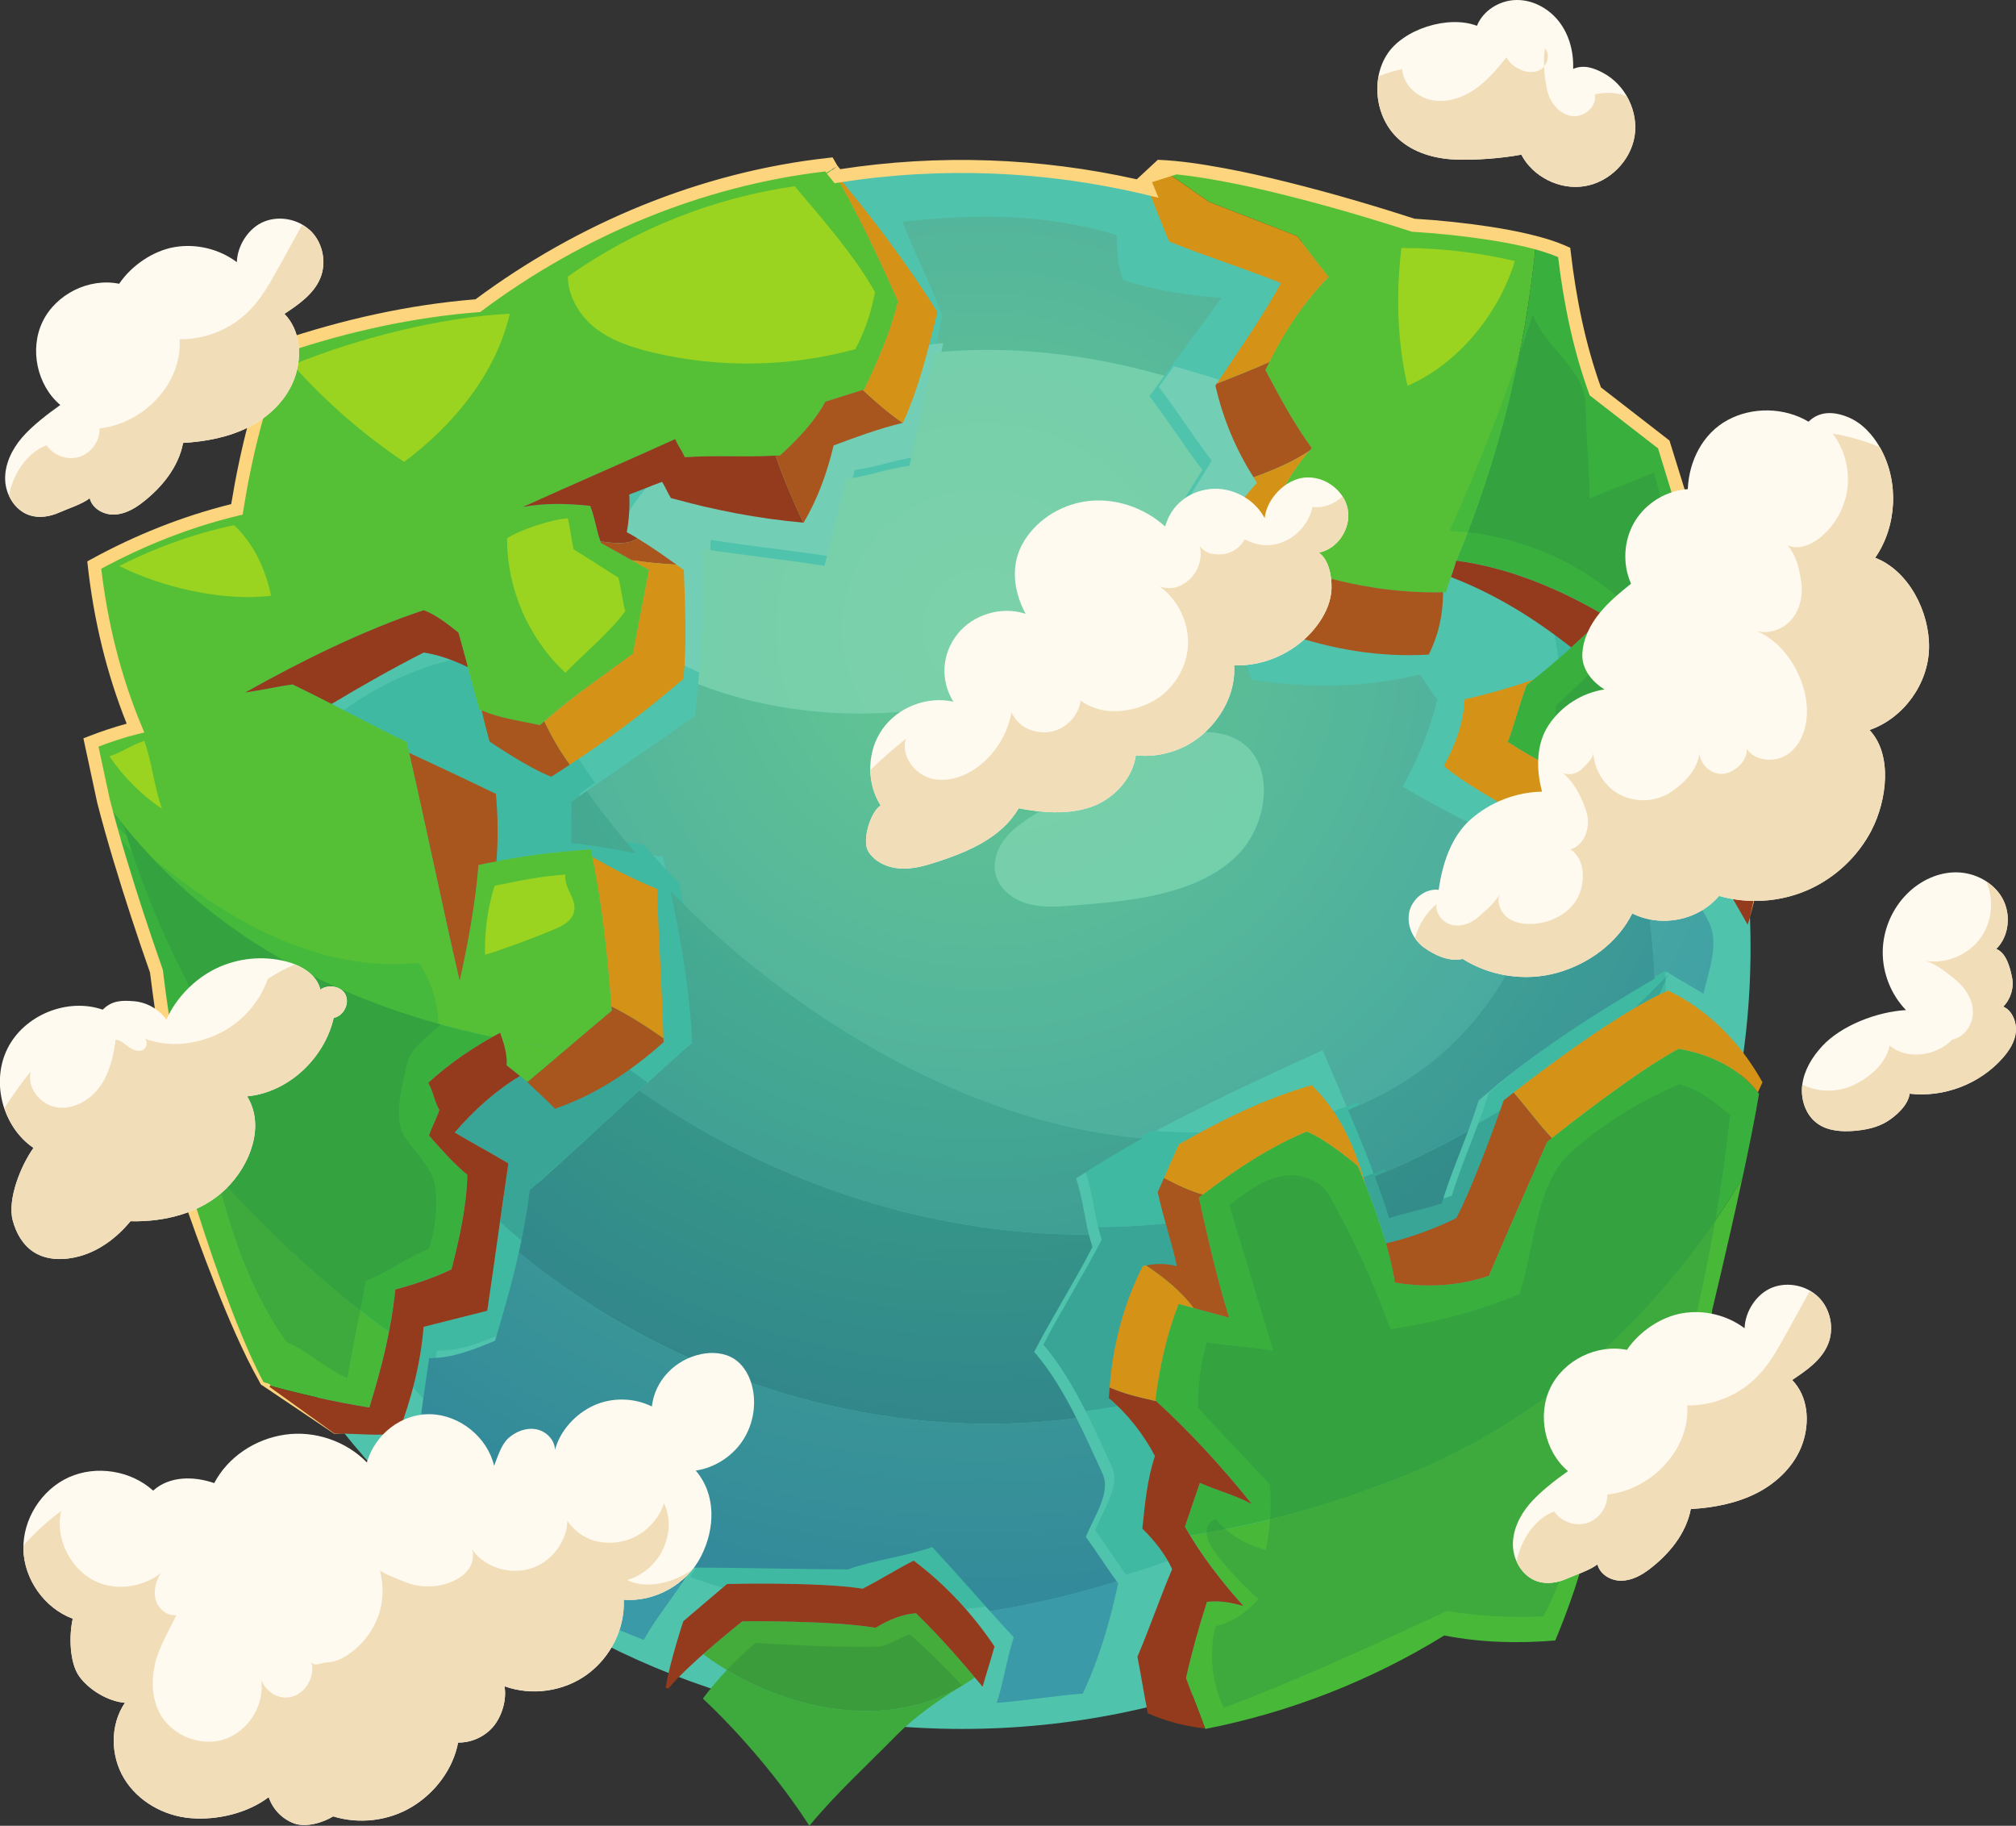 <?xml version="1.0" encoding="UTF-8" standalone="no"?>
<!-- Created with Inkscape (http://www.inkscape.org/) -->

<svg
   xmlns:dc="http://purl.org/dc/elements/1.1/"
   xmlns:cc="http://creativecommons.org/ns#"
   xmlns:rdf="http://www.w3.org/1999/02/22-rdf-syntax-ns#"
   xmlns:svg="http://www.w3.org/2000/svg"
   xmlns="http://www.w3.org/2000/svg"
   xmlns:sodipodi="http://sodipodi.sourceforge.net/DTD/sodipodi-0.dtd"
   xmlns:inkscape="http://www.inkscape.org/namespaces/inkscape"
   width="55.472mm"
   height="50.229mm"
   viewBox="0 0 55.472 50.229"
   version="1.1"
   id="svg681"
   inkscape:version="0.92.2 (5c3e80d, 2017-08-06)"
   sodipodi:docname="planetHearth.svg">
  <rect x="0" y="0" width="55.472" height="50.229" fill="#333333" stroke="none"/>
  <defs
     id="defs675">
    <clipPath
       id="clipPath610"
       clipPathUnits="userSpaceOnUse">
      <path
         inkscape:connector-curvature="0"
         id="path612"
         d="m 1745.17,565.148 c 16.14,15.481 31.41,32.454 44.63,50.493 13.21,18.05 23.38,38.879 25.81,61.109 -0.16,-5.078 3.07,-7.211 7.92,-7.211 0.36,0 0.73,0.012 1.11,0.043 5.46,0.328 10.14,4.496 12.37,9.488 2.24,4.989 2.39,10.66 1.9,16.102 -1.04,11.348 -4.77,22.449 -10.8,32.109 1.33,-0.293 2.66,-0.429 3.99,-0.429 10.18,0 20.14,8.117 26.97,16.027 7.71,8.93 11.64,20.5 14.31,32 2.67,11.5 6.27,26.66 10.19,37.793 4.87,-50.063 -5.91,-101.531 -30.45,-145.422 -24.55,-43.898 -62.75,-80.031 -107.95,-102.102" />
    </clipPath>
    <radialGradient
       id="radialGradient614"
       spreadMethod="pad"
       gradientTransform="matrix(405.64,-574.329,574.329,405.64,1064.97,1286.23)"
       gradientUnits="userSpaceOnUse"
       r="1"
       cy="0"
       cx="0"
       fy="0"
       fx="0">
      <stop
         id="stop616"
         offset="0"
         style="stop-opacity:1;stop-color:#7ed3c1" />
      <stop
         id="stop618"
         offset="1"
         style="stop-opacity:1;stop-color:#275f84" />
    </radialGradient>
    <clipPath
       id="clipPath594"
       clipPathUnits="userSpaceOnUse">
      <path
         inkscape:connector-curvature="0"
         id="path596"
         d="m 1296.26,479.77 c 22.39,3.55 47.5,17.871 65.05,32.218 1.32,-3.797 3.14,-8.156 4.47,-11.957 23.94,0.86 46.67,5.008 69.3,12.891 5.47,9.258 10.41,19.5 11.82,30.168 2.83,-6.379 6.95,-11.668 9.78,-18.051 44.06,4.02 88.99,13.27 130.8,27.731 0.35,7.789 3.99,12.75 4.34,20.539 13.24,-6.18 28.39,-10.399 43.7,-11.957 -12.84,-8.704 -26.05,-16.832 -39.64,-24.383 -97.48,-29.578 -198.09,-48.809 -299.62,-57.199" />
    </clipPath>
    <radialGradient
       id="radialGradient598"
       spreadMethod="pad"
       gradientTransform="matrix(405.64,-574.329,574.329,405.64,1064.97,1286.23)"
       gradientUnits="userSpaceOnUse"
       r="1"
       cy="0"
       cx="0"
       fy="0"
       fx="0">
      <stop
         id="stop600"
         offset="0"
         style="stop-opacity:1;stop-color:#6dcdbd" />
      <stop
         id="stop602"
         offset="1"
         style="stop-opacity:1;stop-color:#23577d" />
    </radialGradient>
    <clipPath
       id="clipPath578"
       clipPathUnits="userSpaceOnUse">
      <path
         inkscape:connector-curvature="0"
         id="path580"
         d="m 1595.88,536.969 c 13.59,7.551 26.8,15.679 39.64,24.383 4.33,-0.454 8.68,-0.672 13.01,-0.672 10.46,0 20.77,1.34 30.35,4.261 -27.37,-10.171 -55.06,-19.5 -83,-27.972" />
    </clipPath>
    <radialGradient
       id="radialGradient582"
       spreadMethod="pad"
       gradientTransform="matrix(405.64,-574.329,574.329,405.64,1064.97,1286.23)"
       gradientUnits="userSpaceOnUse"
       r="1"
       cy="0"
       cx="0"
       fy="0"
       fx="0">
      <stop
         id="stop584"
         offset="0"
         style="stop-opacity:1;stop-color:#7ed3c1" />
      <stop
         id="stop586"
         offset="1"
         style="stop-opacity:1;stop-color:#275f84" />
    </radialGradient>
    <clipPath
       id="clipPath562"
       clipPathUnits="userSpaceOnUse">
      <path
         inkscape:connector-curvature="0"
         id="path564"
         d="m 1328.94,423.422 c -144.59,0 -289.23,34.148 -418.198,99.609 56.391,-23.172 115.888,-30.203 176.618,-30.203 5.97,0 11.95,0.07 17.94,0.203 1.83,-12.082 12.64,-22.301 24.8,-23.429 13.35,0.757 26.89,6.648 33.91,18.039 85.04,-33.84 176.08,-56.582 267.58,-58.43 -34.08,-3.871 -68.36,-5.789 -102.65,-5.789" />
    </clipPath>
    <radialGradient
       id="radialGradient566"
       spreadMethod="pad"
       gradientTransform="matrix(405.64,-574.329,574.329,405.64,1064.97,1286.23)"
       gradientUnits="userSpaceOnUse"
       r="1"
       cy="0"
       cx="0"
       fy="0"
       fx="0">
      <stop
         id="stop568"
         offset="0"
         style="stop-opacity:1;stop-color:#7ed3c1" />
      <stop
         id="stop570"
         offset="1"
         style="stop-opacity:1;stop-color:#275f84" />
    </radialGradient>
    <clipPath
       id="clipPath510"
       clipPathUnits="userSpaceOnUse">
      <path
         inkscape:connector-curvature="0"
         id="path512"
         d="m 1299.51,471.121 c -81.33,4.82 -161.61,27.168 -232.9,66.668 -96.575,53.512 -142.43,150.563 -210.149,237.762 87.105,-83.973 209.689,-124 331.289,-124 20.42,0 40.81,1.129 61,3.371 140.45,15.57 271.84,80.129 385.82,163.648 -14.77,-47.109 -44.5,-87.84 -82.45,-119.429 35.52,8.23 70.09,19.5 103.2,33.75 -32.37,-23.981 -70.63,-41.692 -109.1,-49.442 61.07,6.153 123.9,28.563 175.26,62.153 44.87,29.347 84.22,71.66 129.08,102.277 -37.62,-116.258 -114.31,-218.32 -215.04,-286.527 -15.31,1.558 -30.46,5.777 -43.7,11.957 -0.35,-7.789 -3.99,-12.75 -4.34,-20.539 -41.81,-14.461 -86.74,-23.711 -130.8,-27.731 -2.83,6.383 -6.95,11.672 -9.78,18.051 -1.41,-10.668 -6.35,-20.91 -11.82,-30.168 -22.63,-7.883 -45.36,-12.031 -69.3,-12.891 -1.33,3.801 -3.15,8.16 -4.47,11.957 -17.55,-14.347 -42.66,-28.668 -65.05,-32.218 101.53,8.39 202.14,27.621 299.62,57.199 -14.33,-7.969 -29.07,-15.278 -44.16,-21.879 -4.61,-2.02 -9.25,-3.969 -13.92,-5.848 -37.53,-7.594 -66.07,-10.472 -66.07,-10.472 0,0 -96.2,-20.809 -172.22,-27.649" />
    </clipPath>
    <radialGradient
       id="radialGradient514"
       spreadMethod="pad"
       gradientTransform="matrix(405.64,-574.329,574.329,405.64,1064.97,1286.23)"
       gradientUnits="userSpaceOnUse"
       r="1"
       cy="0"
       cx="0"
       fy="0"
       fx="0">
      <stop
         id="stop516"
         offset="0"
         style="stop-opacity:1;stop-color:#7ed3c1" />
      <stop
         id="stop518"
         offset="1"
         style="stop-opacity:1;stop-color:#275f84" />
    </radialGradient>
    <clipPath
       id="clipPath494"
       clipPathUnits="userSpaceOnUse">
      <path
         inkscape:connector-curvature="0"
         id="path496"
         d="m 1420.45,824.68 c -232.61,28.261 -453.134,148.57 -618.098,314.99 13.457,48.37 35.632,94.29 65.148,134.91 -9.152,-89.98 40.031,-179.12 108.422,-238.3 68.388,-59.178 158.688,-89.061 248.848,-96.108 13.53,-1.063 27.13,-1.621 40.75,-1.621 62.43,0 125.01,11.711 180.15,40.437 55.76,29.042 101.47,73.972 144.13,120.162 62.18,67.31 123.7,137.58 181.24,208.9 -52.02,-106.3 -99.63,-222.72 -140.75,-333.679 -72.83,-47 -146,-89.031 -226.73,-120.582 6.86,-9.859 10.03,-19.238 16.89,-29.109" />
    </clipPath>
    <radialGradient
       id="radialGradient498"
       spreadMethod="pad"
       gradientTransform="matrix(405.64,-574.329,574.329,405.64,1064.97,1286.23)"
       gradientUnits="userSpaceOnUse"
       r="1"
       cy="0"
       cx="0"
       fy="0"
       fx="0">
      <stop
         id="stop500"
         offset="0"
         style="stop-opacity:1;stop-color:#6dcdbd" />
      <stop
         id="stop502"
         offset="1"
         style="stop-opacity:1;stop-color:#23577d" />
    </radialGradient>
    <clipPath
       id="clipPath478"
       clipPathUnits="userSpaceOnUse">
      <path
         inkscape:connector-curvature="0"
         id="path480"
         d="m 1478.03,799.582 c -87.15,0 -167.41,41.199 -252.6,63.707 -193.55,51.141 -343.77,144.841 -461.305,272.181 44.254,158.07 141.262,300.87 271.895,400.26 -47.247,-45.6 -92.672,-118.71 -96.973,-184.22 -4.301,-65.52 20.609,-133.44 69.763,-176.97 42.91,-38 101.24,-55.71 158.54,-56.62 1.67,-0.03 3.34,-0.04 5.01,-0.04 55.59,0 110.43,14.52 162.34,34.53 185.39,71.48 343.6,214.33 427.46,394.45 46.73,-75.7 65.19,-176.16 36.55,-260.38 -34.17,-100.45 -83.16,-199.58 -149.61,-282.29 3.47,-6.362 10.91,-18.44 14.38,-24.792 -64.3,-59.41 -129.84,-105.738 -210.37,-140.046 12.6,-11.082 27.41,-28.262 40.03,-39.352 -5.07,-0.281 -10.1,-0.418 -15.11,-0.418 m -57.58,25.098 v 0 0 c -6.86,9.871 -10.03,19.25 -16.89,29.109 80.73,31.551 153.9,73.582 226.73,120.582 41.12,110.959 88.73,227.379 140.75,333.679 -57.54,-71.32 -119.06,-141.59 -181.24,-208.9 -42.66,-46.19 -88.37,-91.12 -144.13,-120.162 -55.14,-28.726 -117.72,-40.437 -180.15,-40.437 -13.62,0 -27.22,0.558 -40.75,1.621 -90.16,7.047 -180.46,36.93 -248.848,96.108 -68.391,59.18 -117.574,148.32 -108.422,238.3 -29.516,-40.62 -51.691,-86.54 -65.148,-134.91 C 967.316,973.25 1187.84,852.941 1420.45,824.68" />
    </clipPath>
    <radialGradient
       id="radialGradient482"
       spreadMethod="pad"
       gradientTransform="matrix(405.64,-574.329,574.329,405.64,1064.97,1286.23)"
       gradientUnits="userSpaceOnUse"
       r="1"
       cy="0"
       cx="0"
       fy="0"
       fx="0">
      <stop
         id="stop484"
         offset="0"
         style="stop-opacity:1;stop-color:#7ed3c1" />
      <stop
         id="stop486"
         offset="1"
         style="stop-opacity:1;stop-color:#275f84" />
    </radialGradient>
    <clipPath
       id="clipPath462"
       clipPathUnits="userSpaceOnUse">
      <path
         inkscape:connector-curvature="0"
         id="path464"
         d="m 1309.47,338.922 -41.34,20.117 -1.04,0.512 -1.2,0.019 c -19.68,0.321 -39.58,1.551 -59.3,3.27 -19.75,1.719 -39.43,4.18 -58.91,7.519 -19.5,3.27 -38.85,7.43 -57.55,13.379 -18.6,5.922 -37.07,13.121 -52.56,24.223 l -0.97,0.699 c 48.45,-16.789 96.62,-40 146.28,-40 4.99,0 9.99,0.238 15.01,0.731 26.42,2.629 49.06,7.211 75.48,9.828 13.8,-11.637 28.92,-21.84 44.1,-31.61 30.66,7.532 60.5,20.653 91.91,20.653 1.41,0 2.82,-0.032 4.24,-0.082 2.1,-0.078 4.26,-0.121 6.47,-0.121 76.42,0 210.54,47.293 210.54,47.293 0,0 19.49,-0.563 40,-1.411 -3.8,-3.242 -7.63,-6.441 -11.48,-9.609 l -28.67,-3.422 -0.92,-0.109 -0.83,-0.422 c -33.75,-17.238 -70.01,-29.449 -107.29,-36.309 -26.33,-4.89 -53.13,-7.14 -79.96,-7.14 -11.16,0 -22.31,0.39 -33.45,1.14 l -0.68,0.051 -0.71,-0.141 -97.17,-19.058 m -288.8,69.418 c -5.08,0 -10.24,0.211 -15.36,0.492 -9.259,0.449 -18.591,1.238 -27.826,1.977 -30.589,20.832 -57.644,47 -82.879,74.613 -25.542,28.027 -49.242,57.816 -73.171,87.359 5.964,-8.07 11.91,-16.152 17.882,-24.222 -0.3,0.39 -0.597,0.773 -0.894,1.16 -6.059,7.82 -12,15.543 -17.828,23.062 0,0 -4.414,2.61 -11.219,6.391 -14.535,8.066 -39.973,21.457 -56.445,26.066 -64.125,92.543 -87.996,216.762 -68.582,327.653 -24.407,50.488 -37.68,106.839 -39.055,162.899 13.043,11.26 26.402,22.75 39.445,34.01 3.297,74.35 31.625,146.85 76.418,206.29 5.489,0.86 9.957,1.32 15.449,2.19 7.875,17.52 16.399,34.8 25.532,51.75 46.922,87.07 110.148,165.74 187.023,227.63 4.235,15.52 11.75,29.79 22.38,41.86 15.25,1.56 40.36,1.8 54.16,1.8 6,0 9.86,-0.04 9.86,-0.04 0,0 45.47,23.22 69.41,35.12 21.74,-4.79 44.31,-12.81 63.36,-24.33 121.84,44.7 248.06,68.25 377.45,78.23 -3.61,-26.99 -4.08,-56.12 -1.47,-83.22 6.64,-3.37 11.96,-8.13 16.71,-13.87 -0.69,-23.1 -0.38,-46.39 -1.07,-69.49 1.61,0.43 3.27,0.89 4.99,1.36 40.49,11.06 111.94,30.88 111.94,30.88 0,0 16.89,-5.39 25.13,-10.42 40.93,6.89 82.44,10.34 123.94,10.34 25.15,0 50.29,-1.27 75.3,-3.81 1.57,-20.8 3.21,-43.76 4.78,-64.56 3.7,-49.25 -8.76,-98.39 -23.2,-145.62 6.93,-4.77 15,-8.18 21.93,-12.95 -7.84,-61.64 -6.84,-122.94 0.62,-184.64 18.18,-1.97 37.17,-3.25 56.01,-3.25 7.44,0 14.87,0.2 22.21,0.64 -45.44,-88.9 -103.19,-240.76 -103.19,-240.76 0,0 -75.67,-57.321 -122.69,-70.289 9.86,-2.75 17.86,-5.809 27.72,-8.559 -49.74,-56.113 -113.99,-98.66 -184.26,-124.812 14.44,0.582 30.93,2.039 45.37,2.609 -9.55,-9.649 -20.04,-18.699 -31.23,-26.988 -33.11,-14.25 -67.68,-25.52 -103.2,-33.75 37.95,31.589 67.68,72.32 82.45,119.429 -113.98,-83.519 -245.37,-148.078 -385.82,-163.648 -20.19,-2.242 -40.58,-3.371 -61,-3.371 -121.6,0 -244.184,40.027 -331.289,124 67.719,-87.199 113.574,-184.25 210.149,-237.762 71.29,-39.5 151.57,-61.848 232.9,-66.668 -14.95,-1.34 -29.12,-2.152 -41.63,-2.152 -1.54,0 -3.07,0.011 -4.56,0.043 50.95,-6.282 102.26,-9.364 153.57,-9.364 84.75,0 169.52,8.391 252.77,24.582 -109.05,-44.98 -226.84,-68.75 -344.81,-69.148 -1.03,0 -2.07,0 -3.1,0 -148.07,0 -296.15,35.039 -426.926,104.488 31.672,-41.398 68.66,-88.05 119.176,-100.941 10.49,-2.68 20.95,-5.957 31.39,-9.559 l -1.45,-0.14 c -4.32,-0.418 -8.77,-0.59 -13.27,-0.59 M 910.742,523.031 c 128.968,-65.461 273.608,-99.609 418.198,-99.609 34.29,0 68.57,1.918 102.65,5.789 -91.5,1.848 -182.54,24.59 -267.58,58.43 -7.02,-11.391 -20.56,-17.282 -33.91,-18.039 -12.16,1.128 -22.97,11.347 -24.8,23.429 -5.99,-0.133 -11.97,-0.203 -17.94,-0.203 -60.73,0 -120.227,7.031 -176.618,30.203 M 1036.02,1535.73 C 905.387,1436.34 808.379,1293.54 764.125,1135.47 881.66,1008.13 1031.88,914.43 1225.43,863.289 c 85.19,-22.508 165.45,-63.707 252.6,-63.707 5.01,0 10.04,0.137 15.11,0.418 -12.62,11.09 -27.43,28.27 -40.03,39.352 80.53,34.308 146.07,80.636 210.37,140.046 -3.47,6.352 -10.91,18.43 -14.38,24.792 66.45,82.71 115.44,181.84 149.61,282.29 28.64,84.22 10.18,184.68 -36.55,260.38 -83.86,-180.12 -242.07,-322.97 -427.46,-394.45 -51.91,-20.01 -106.75,-34.53 -162.34,-34.53 -1.67,0 -3.34,0.01 -5.01,0.04 -57.3,0.91 -115.63,18.62 -158.54,56.62 -49.154,43.53 -74.064,111.45 -69.763,176.97 4.301,65.51 49.726,138.62 96.973,184.22 M 1537.8,509.242 c 4.67,1.879 9.31,3.828 13.92,5.848 15.09,6.601 29.83,13.91 44.16,21.879 27.94,8.472 55.63,17.801 83,27.972 -9.58,-2.921 -19.89,-4.261 -30.35,-4.261 -4.33,0 -8.68,0.218 -13.01,0.672 100.73,68.207 177.42,170.269 215.04,286.527 13.18,9 26.84,16.992 41.26,23.34 4.61,-72.239 4.59,-145.547 -26.8,-210.778 -31.38,-65.23 -94.48,-118.863 -166.78,-122.281 -4.86,10.18 -6.34,23.391 -4.69,34.551 -34.51,-33.422 -103.76,-52.961 -155.75,-63.469 m 277.81,167.508 c -2.43,-22.23 -12.6,-43.059 -25.81,-61.109 -13.22,-18.039 -28.49,-35.012 -44.63,-50.493 45.2,22.071 83.4,58.204 107.95,102.102 24.54,43.891 35.32,95.359 30.45,145.422 -3.92,-11.133 -7.52,-26.293 -10.19,-37.793 -2.67,-11.5 -6.6,-23.07 -14.31,-32 -6.83,-7.91 -16.79,-16.027 -26.97,-16.027 -1.33,0 -2.66,0.136 -3.99,0.429 6.03,-9.66 9.76,-20.761 10.8,-32.109 0.49,-5.442 0.34,-11.113 -1.9,-16.102 -2.23,-4.992 -6.91,-9.16 -12.37,-9.488 -0.38,-0.031 -0.75,-0.043 -1.11,-0.043 -4.85,0 -8.08,2.133 -7.92,7.211 m 211.31,494.53 c 2.4,6.2 4.94,12.32 7.64,18.36 -2.7,-6.04 -5.24,-12.16 -7.64,-18.36 v 0 m 13.73,31.88 c 0.09,0.01 0.18,0.02 0.28,0.03 v 0 c -0.1,-0.01 -0.19,-0.02 -0.28,-0.03" />
    </clipPath>
    <radialGradient
       id="radialGradient466"
       spreadMethod="pad"
       gradientTransform="matrix(405.64,-574.329,574.329,405.64,1064.97,1286.23)"
       gradientUnits="userSpaceOnUse"
       r="1"
       cy="0"
       cx="0"
       fy="0"
       fx="0">
      <stop
         id="stop468"
         offset="0"
         style="stop-opacity:1;stop-color:#93dac6" />
      <stop
         id="stop470"
         offset="1"
         style="stop-opacity:1;stop-color:#29688b" />
    </radialGradient>
    <clipPath
       id="clipPath230"
       clipPathUnits="userSpaceOnUse">
      <path
         inkscape:connector-curvature="0"
         id="path232"
         d="m 3454.14,3074.42 c -6.76,0 -13.47,0.59 -19.96,2.42 -12.22,3.45 -23.72,12.28 -26.69,24.62 -2.59,10.78 1.78,22.29 8.87,30.81 7.09,8.52 16.63,14.58 26.05,20.41 36.4,22.53 91.26,67.28 138.91,67.28 3.35,0 6.67,-0.22 9.93,-0.68 52.64,-7.49 48.09,-73.38 16.65,-103.3 -15.42,-14.68 -35.5,-23.67 -56.04,-29.3 -25.96,-7.11 -53,-9.24 -79.84,-11.34 -5.93,-0.46 -11.92,-0.92 -17.88,-0.92" />
    </clipPath>
    <radialGradient
       id="radialGradient234"
       spreadMethod="pad"
       gradientTransform="matrix(802.525,0,0,-802.525,3396.28,3305.58)"
       gradientUnits="userSpaceOnUse"
       r="1"
       cy="0"
       cx="0"
       fy="0"
       fx="0">
      <stop
         id="stop236"
         offset="0"
         style="stop-opacity:1;stop-color:#7cd1a9" />
      <stop
         id="stop238"
         offset="1"
         style="stop-opacity:1;stop-color:#64caae" />
    </radialGradient>
    <clipPath
       id="clipPath202"
       clipPathUnits="userSpaceOnUse">
      <path
         inkscape:connector-curvature="0"
         id="path204"
         d="m 2938.32,2969.58 c -101.56,28.03 -194.23,79.56 -263.87,165.67 -0.83,2.76 -1.65,5.53 -2.44,8.3 63.56,-58.98 143.65,-117.2 234.27,-117.2 6.81,0 13.68,0.33 20.6,1.01 9.85,-15.03 16.68,-34.91 15.84,-52.86 -1.34,-1.71 -2.82,-3.34 -4.4,-4.92" />
    </clipPath>
    <clipPath
       id="clipPath102"
       clipPathUnits="userSpaceOnUse">
      <path
         inkscape:connector-curvature="0"
         id="path104"
         d="m 3401.82,2643.2 c -141.77,0.01 -282.13,53.08 -391.81,142.86 3.82,17.06 6.98,34.29 9.19,51.92 30.06,26.3 60.79,55.28 91.3,83.32 96.52,-67.88 211.1,-110.29 328.86,-118.78 14.16,-1.02 28.32,-1.52 42.49,-1.52 1.15,0 2.31,0 3.47,0.01 0.85,-3.39 1.83,-6.84 3.02,-10.38 -15.08,-29.14 -33.52,-58.29 -48.61,-87.42 13.98,-16.23 25.21,-35.42 35.21,-55.25 -15.24,-1.99 -30.56,-3.36 -45.95,-4.1 -9.06,-0.44 -18.11,-0.66 -27.17,-0.66 m 333.93,171.41 c -3.65,11.62 -7.72,23.28 -12.06,34.92 26.72,10.93 52.76,23.58 77.89,37.83 -7.46,-20.05 -15.76,-39.73 -22.03,-60.32 -14.51,-4.97 -29.29,-7.47 -43.8,-12.43" />
    </clipPath>
    <radialGradient
       id="radialGradient106"
       spreadMethod="pad"
       gradientTransform="matrix(802.525,0,0,-802.525,3396.28,3305.58)"
       gradientUnits="userSpaceOnUse"
       r="1"
       cy="0"
       cx="0"
       fy="0"
       fx="0">
      <stop
         id="stop108"
         offset="0"
         style="stop-opacity:1;stop-color:#41bd83" />
      <stop
         id="stop110"
         offset="1"
         style="stop-opacity:1;stop-color:#2e7b8c" />
    </radialGradient>
    <clipPath
       id="clipPath84"
       clipPathUnits="userSpaceOnUse">
      <path
         inkscape:connector-curvature="0"
         id="path86"
         d="m 3481.85,2801 c -14.17,0 -28.33,0.5 -42.49,1.52 -117.76,8.49 -232.34,50.9 -328.86,118.78 14.79,13.6 29.53,26.99 44.1,39.74 -2.06,42.71 -9.25,84.51 -18.08,126.22 43.15,-44.4 92.51,-84.13 146.81,-117.8 71.98,-44.62 154.12,-79.14 241.67,-87.74 1.7,-0.16 3.39,-0.32 5.09,-0.46 -18.96,-10.55 -37.51,-21.65 -55.41,-33.49 5.51,-16.46 6.67,-30.99 10.64,-46.76 -1.16,-0.01 -2.32,-0.01 -3.47,-0.01 m 241.84,48.53 c -6.9,18.52 -14.5,37.02 -22.24,55.34 25.35,10.13 48.95,23.41 69.69,39.97 55.26,44.12 86.33,107.8 97.54,172.86 3.05,-0.91 6.11,-1.79 9.2,-2.63 10.86,-2.95 22.77,-3.72 34.87,-3.72 6.67,0 13.39,0.24 20.03,0.47 3.93,0.14 7.83,0.28 11.67,0.37 6.68,-30.56 10.96,-61.51 12.39,-92.68 0.08,-1.72 0.15,-3.45 0.21,-5.18 -51.34,-30.08 -102.12,-62.47 -146.79,-101.62 -2.61,-8.58 -5.57,-17 -8.68,-25.35 -25.13,-14.25 -51.17,-26.9 -77.89,-37.83 m -616.33,269.54 c -18.04,2.91 -37.09,6.96 -53.54,8.11 0,10.31 0,24.22 0,34.52 4.28,3.03 8.56,6.03 12.85,9.03 12.69,-17.73 26.27,-34.98 40.69,-51.66" />
    </clipPath>
    <radialGradient
       id="radialGradient88"
       spreadMethod="pad"
       gradientTransform="matrix(802.525,0,0,-802.525,3396.28,3305.58)"
       gradientUnits="userSpaceOnUse"
       r="1"
       cy="0"
       cx="0"
       fy="0"
       fx="0">
      <stop
         id="stop90"
         offset="0"
         style="stop-opacity:1;stop-color:#54c38b" />
      <stop
         id="stop92"
         offset="1"
         style="stop-opacity:1;stop-color:#338a9a" />
    </radialGradient>
    <clipPath
       id="clipPath66"
       clipPathUnits="userSpaceOnUse">
      <path
         inkscape:connector-curvature="0"
         id="path68"
         d="m 3402.78,2487.02 c -16.03,17.88 -31.93,36.18 -48.14,53.47 -21.84,-7.86 -48.16,-10.7 -69.99,-18.56 -42.44,0 -88.36,1.4 -130.8,1.4 -2.49,-4.53 -5.25,-8.97 -8.16,-13.37 -84.01,30.12 -159.21,80.97 -216.97,142.95 2.19,15 4.38,30 6.49,45.07 0.26,0 0.51,0 0.77,0 18.98,0 36.62,7.22 54.19,14.5 7.42,24.6 14.32,48.91 19.84,73.58 109.68,-89.78 250.04,-142.85 391.81,-142.86 9.06,0 18.11,0.22 27.17,0.66 15.39,0.74 30.71,2.11 45.95,4.1 7.72,-15.32 14.72,-31.02 21.68,-46.03 7.56,-16.3 -7.31,-36.29 -13.8,-53.05 8.86,-12.1 16.95,-24.97 25.75,-37.13 -34.63,-10.65 -69.98,-19.21 -105.79,-24.73" />
    </clipPath>
    <radialGradient
       id="radialGradient70"
       spreadMethod="pad"
       gradientTransform="matrix(802.525,0,0,-802.525,3396.28,3305.58)"
       gradientUnits="userSpaceOnUse"
       r="1"
       cy="0"
       cx="0"
       fy="0"
       fx="0">
      <stop
         id="stop72"
         offset="0"
         style="stop-opacity:1;stop-color:#54c38b" />
      <stop
         id="stop74"
         offset="1"
         style="stop-opacity:1;stop-color:#338a9a" />
    </radialGradient>
    <clipPath
       id="clipPath46"
       clipPathUnits="userSpaceOnUse">
      <path
         inkscape:connector-curvature="0"
         id="path48"
         d="m 3294.7,3235.34 c -44.6,0.01 -89.03,7.32 -130.87,22.89 -1.42,0.53 -2.84,1.07 -4.26,1.64 2.75,30.22 4.64,61.49 3.2,90.97 -0.32,6.66 0.17,15.17 0.17,21.84 34.55,-5.54 67.36,-8.69 101.91,-14.22 6.53,24.89 11.52,47.54 18.05,72.43 18.22,2.18 34.6,8.8 52.81,10.98 6.58,31.59 13.9,62.97 20.84,94.47 12.61,1.26 25.26,1.97 37.88,2.14 2.05,0.02 4.1,0.04 6.15,0.04 47.88,0 95.57,-7.3 141.72,-19.91 1.94,-0.53 3.94,-1.08 6,-1.64 -4.21,-5.74 -8.36,-11.43 -12.45,-17.04 15.28,-19.91 28.78,-41.5 44.05,-61.42 -7.25,-11.54 -15.33,-25.02 -22.58,-36.56 11.15,-19.02 21.48,-38.57 30.96,-58.55 -41.41,-32.92 -88.94,-59.69 -136.37,-78.13 -49.93,-19.4 -103.7,-29.93 -157.21,-29.93" />
    </clipPath>
    <radialGradient
       id="radialGradient50"
       spreadMethod="pad"
       gradientTransform="matrix(802.525,0,0,-802.525,3396.28,3305.58)"
       gradientUnits="userSpaceOnUse"
       r="1"
       cy="0"
       cx="0"
       fy="0"
       fx="0">
      <stop
         id="stop52"
         offset="0"
         style="stop-opacity:1;stop-color:#7cd1a9" />
      <stop
         id="stop54"
         offset="1"
         style="stop-opacity:1;stop-color:#64caae" />
    </radialGradient>
    <clipPath
       id="clipPath28"
       clipPathUnits="userSpaceOnUse">
      <path
         inkscape:connector-curvature="0"
         id="path30"
         d="m 3408.47,2410.57 c 5.62,16.92 8.61,37.75 14.23,54.67 -6.68,7.12 -13.31,14.42 -19.92,21.78 35.81,5.52 71.16,14.08 105.79,24.73 0.38,-0.53 0.77,-1.06 1.16,-1.59 -7,-32.31 -15.51,-61.9 -29.48,-91.86 -21.79,-1.62 -49.98,-6.12 -71.78,-7.73 m -294.28,52.55 c -79.83,30.2 -164.08,83.56 -218.57,149.26 4.55,1.45 9.34,2.18 14.12,2.18 4.46,0 8.92,-0.63 13.2,-1.9 1.88,13.46 3.83,26.85 5.78,40.25 57.76,-61.98 132.96,-112.83 216.97,-142.95 -10.36,-15.66 -22.6,-30.69 -31.5,-46.84 m 415.9,418.14 c -1.7,0.14 -3.39,0.3 -5.09,0.46 -87.55,8.6 -169.69,43.12 -241.67,87.74 -54.3,33.67 -103.66,73.4 -146.81,117.8 -2.05,9.66 -4.18,19.31 -6.35,28.97 -7.21,0.5 -14.91,1.56 -22.81,2.84 -14.42,16.68 -28,33.93 -40.69,51.66 30.02,20.99 60.38,41.51 90.29,62.65 0.9,8.69 1.79,17.55 2.61,26.49 1.42,-0.57 2.84,-1.11 4.26,-1.64 41.84,-15.57 86.27,-22.88 130.87,-22.89 53.51,0 107.28,10.53 157.21,29.93 47.43,18.44 94.96,45.21 136.37,78.13 12.36,-26.04 23.28,-52.79 32.71,-79.94 20.28,-3.05 40.86,-4.73 61.41,-4.73 26.54,0 53.03,2.81 78.74,9.11 5.46,-6.06 9.26,-14.59 14.71,-20.66 -5.68,-24.76 -16.79,-50.52 -28.86,-72.87 39.09,-22.74 78.58,-43.61 121.69,-56.61 -11.21,-65.06 -42.28,-128.74 -97.54,-172.86 -20.74,-16.56 -44.34,-29.84 -69.69,-39.97 -7.1,16.8 -14.32,33.45 -21.23,49.82 -50.1,-22.93 -101.47,-46.36 -150.13,-73.43 m 51.23,338.7 c -47.65,0 -102.51,-44.75 -138.91,-67.28 -9.42,-5.83 -18.96,-11.89 -26.05,-20.41 -7.09,-8.52 -11.46,-20.03 -8.87,-30.81 2.97,-12.34 14.47,-21.17 26.69,-24.62 6.49,-1.83 13.2,-2.42 19.96,-2.42 5.96,0 11.95,0.46 17.88,0.92 26.84,2.1 53.88,4.23 79.84,11.34 20.54,5.63 40.62,14.62 56.04,29.3 31.44,29.92 35.99,95.81 -16.65,103.3 -3.26,0.46 -6.58,0.68 -9.93,0.68 m 416.42,-218.3 c -8.5,5.44 -22.24,13.03 -30.73,18.47 -3.32,-1.92 -6.64,-3.86 -9.96,-5.8 -0.06,1.73 -0.13,3.46 -0.21,5.18 -1.43,31.17 -5.71,62.12 -12.39,92.68 2.63,0.06 5.23,0.1 7.79,0.1 1.23,0 2.45,-0.01 3.66,-0.03 18.51,-15.31 37.46,-30.49 47.15,-52.47 7.63,-17.3 -1.11,-39.69 -5.31,-58.13 m -449.44,515.31 c -2.06,0.56 -4.06,1.11 -6,1.64 -46.15,12.61 -93.84,19.91 -141.72,19.91 -2.05,0 -4.1,-0.02 -6.15,-0.04 -12.62,-0.17 -25.27,-0.88 -37.88,-2.14 2.27,10.28 4.5,20.58 6.65,30.9 -9.11,24.24 -24.14,53.88 -33.24,78.13 23.47,2.56 46.38,4.15 69.03,4.15 36.72,0 72.77,-4.2 109.41,-15.28 0.4,-13.09 0.48,-25.79 5.85,-37.73 27.76,-8.63 52.56,-12.45 81.55,-14.72 -15.33,-21.06 -31.73,-43.27 -47.5,-64.82" />
    </clipPath>
    <radialGradient
       id="radialGradient32"
       spreadMethod="pad"
       gradientTransform="matrix(802.525,0,0,-802.525,3396.28,3305.58)"
       gradientUnits="userSpaceOnUse"
       r="1"
       cy="0"
       cx="0"
       fy="0"
       fx="0">
      <stop
         id="stop34"
         offset="0"
         style="stop-opacity:1;stop-color:#66c991" />
      <stop
         id="stop36"
         offset="1"
         style="stop-opacity:1;stop-color:#3a9aa8" />
    </radialGradient>
  </defs>
  <sodipodi:namedview
     id="base"
     pagecolor="#ffffff"
     bordercolor="#666666"
     borderopacity="1.0"
     inkscape:pageopacity="0.0"
     inkscape:pageshadow="2"
     inkscape:zoom="0.35"
     inkscape:cx="356.25736"
     inkscape:cy="-336.50833"
     inkscape:document-units="mm"
     inkscape:current-layer="layer1"
     showgrid="false"
     inkscape:window-width="1920"
     inkscape:window-height="1001"
     inkscape:window-x="-9"
     inkscape:window-y="-9"
     inkscape:window-maximized="1" />
  <g
     inkscape:label="Capa 1"
     inkscape:groupmode="layer"
     id="layer1"
     transform="translate(-11.574,-9.57)">
    <path
       inkscape:connector-curvature="0"
       id="path22"
       style="fill:#50c3ad;fill-opacity:1;fill-rule:nonzero;stroke:none;stroke-width:0.033"
       d="m 59.742,35.641 c 0,-11.871 -9.714,-21.494 -21.697,-21.494 -11.983,0 -21.697,9.624 -21.697,21.494 0,11.871 9.714,21.494 21.697,21.494 11.983,0 21.697,-9.624 21.697,-21.494" />
    <g
       transform="matrix(0.033,0,0,-0.033,-73.48,135.967)"
       id="g24">
      <g
         clip-path="url(#clipPath28)"
         id="g26">
        <path
           inkscape:connector-curvature="0"
           id="path38"
           style="fill:url(#radialGradient32);fill-opacity:1;fill-rule:nonzero;stroke:none"
           d="m 3408.47,2410.57 c 5.62,16.92 8.61,37.75 14.23,54.67 -6.68,7.12 -13.31,14.42 -19.92,21.78 35.81,5.52 71.16,14.08 105.79,24.73 0.38,-0.53 0.77,-1.06 1.16,-1.59 -7,-32.31 -15.51,-61.9 -29.48,-91.86 -21.79,-1.62 -49.98,-6.12 -71.78,-7.73 m -294.28,52.55 c -79.83,30.2 -164.08,83.56 -218.57,149.26 4.55,1.45 9.34,2.18 14.12,2.18 4.46,0 8.92,-0.63 13.2,-1.9 1.88,13.46 3.83,26.85 5.78,40.25 57.76,-61.98 132.96,-112.83 216.97,-142.95 -10.36,-15.66 -22.6,-30.69 -31.5,-46.84 m 415.9,418.14 c -1.7,0.14 -3.39,0.3 -5.09,0.46 -87.55,8.6 -169.69,43.12 -241.67,87.74 -54.3,33.67 -103.66,73.4 -146.81,117.8 -2.05,9.66 -4.18,19.31 -6.35,28.97 -7.21,0.5 -14.91,1.56 -22.81,2.84 -14.42,16.68 -28,33.93 -40.69,51.66 30.02,20.99 60.38,41.51 90.29,62.65 0.9,8.69 1.79,17.55 2.61,26.49 1.42,-0.57 2.84,-1.11 4.26,-1.64 41.84,-15.57 86.27,-22.88 130.87,-22.89 53.51,0 107.28,10.53 157.21,29.93 47.43,18.44 94.96,45.21 136.37,78.13 12.36,-26.04 23.28,-52.79 32.71,-79.94 20.28,-3.05 40.86,-4.73 61.41,-4.73 26.54,0 53.03,2.81 78.74,9.11 5.46,-6.06 9.26,-14.59 14.71,-20.66 -5.68,-24.76 -16.79,-50.52 -28.86,-72.87 39.09,-22.74 78.58,-43.61 121.69,-56.61 -11.21,-65.06 -42.28,-128.74 -97.54,-172.86 -20.74,-16.56 -44.34,-29.84 -69.69,-39.97 -7.1,16.8 -14.32,33.45 -21.23,49.82 -50.1,-22.93 -101.47,-46.36 -150.13,-73.43 m 51.23,338.7 c -47.65,0 -102.51,-44.75 -138.91,-67.28 -9.42,-5.83 -18.96,-11.89 -26.05,-20.41 -7.09,-8.52 -11.46,-20.03 -8.87,-30.81 2.97,-12.34 14.47,-21.17 26.69,-24.62 6.49,-1.83 13.2,-2.42 19.96,-2.42 5.96,0 11.95,0.46 17.88,0.92 26.84,2.1 53.88,4.23 79.84,11.34 20.54,5.63 40.62,14.62 56.04,29.3 31.44,29.92 35.99,95.81 -16.65,103.3 -3.26,0.46 -6.58,0.68 -9.93,0.68 m 416.42,-218.3 c -8.5,5.44 -22.24,13.03 -30.73,18.47 -3.32,-1.92 -6.64,-3.86 -9.96,-5.8 -0.06,1.73 -0.13,3.46 -0.21,5.18 -1.43,31.17 -5.71,62.12 -12.39,92.68 2.63,0.06 5.23,0.1 7.79,0.1 1.23,0 2.45,-0.01 3.66,-0.03 18.51,-15.31 37.46,-30.49 47.15,-52.47 7.63,-17.3 -1.11,-39.69 -5.31,-58.13 m -449.44,515.31 c -2.06,0.56 -4.06,1.11 -6,1.64 -46.15,12.61 -93.84,19.91 -141.72,19.91 -2.05,0 -4.1,-0.02 -6.15,-0.04 -12.62,-0.17 -25.27,-0.88 -37.88,-2.14 2.27,10.28 4.5,20.58 6.65,30.9 -9.11,24.24 -24.14,53.88 -33.24,78.13 23.47,2.56 46.38,4.15 69.03,4.15 36.72,0 72.77,-4.2 109.41,-15.28 0.4,-13.09 0.48,-25.79 5.85,-37.73 27.76,-8.63 52.56,-12.45 81.55,-14.72 -15.33,-21.06 -31.73,-43.27 -47.5,-64.82" />
      </g>
    </g>
    <path
       inkscape:connector-curvature="0"
       id="path40"
       style="fill:#72cfb5;fill-opacity:1;fill-rule:nonzero;stroke:none;stroke-width:0.033"
       d="m 31.016,28.154 c -0.702,-0.278 -1.406,-0.683 -1.91,-1.22 0.108,-0.563 0.218,-1.127 0.325,-1.687 -0.342,-0.189 -0.662,-0.371 -0.993,-0.557 0.167,-0.746 0.656,-1.435 1.193,-2.005 0.226,-0.24 0.463,-0.469 0.709,-0.685 0.025,0.046 0.051,0.095 0.077,0.151 0.296,-0.022 0.593,-0.028 0.89,-0.028 0.14,0 0.279,10e-4 0.419,0.002 0.14,0.001 0.28,0.003 0.42,0.003 0.297,0 0.593,-0.006 0.889,-0.028 0.476,-0.433 0.941,-0.916 1.249,-1.481 0.347,-0.113 0.724,-0.224 1.071,-0.336 0.154,-0.329 0.306,-0.658 0.445,-0.992 0.57,-0.129 1.149,-0.223 1.73,-0.281 -0.23,1.042 -0.472,2.08 -0.689,3.124 -0.602,0.072 -1.144,0.291 -1.747,0.363 -0.216,0.823 -0.381,1.572 -0.597,2.395 -1.143,-0.183 -2.228,-0.287 -3.37,-0.47 0,0.221 -0.016,0.502 -0.006,0.722 0.048,0.975 -0.015,2.009 -0.106,3.009 m 14.179,-2.763 c -0.314,-0.661 -0.655,-1.307 -1.024,-1.936 0.24,-0.382 0.507,-0.827 0.747,-1.209 -0.505,-0.659 -0.952,-1.373 -1.457,-2.031 0.135,-0.186 0.273,-0.374 0.412,-0.564 1,0.274 2.363,0.664 3.181,1.301 0.191,0.324 0.394,0.642 0.617,0.947 -0.282,0.298 -0.531,0.666 -0.734,1.023 0.086,0.178 0.174,0.359 0.264,0.54 -0.036,0.045 -0.073,0.089 -0.113,0.135 -0.562,0.644 -1.202,1.246 -1.893,1.796" />
    <g
       transform="matrix(0.033,0,0,-0.033,-73.48,135.967)"
       id="g42">
      <g
         clip-path="url(#clipPath46)"
         id="g44">
        <path
           inkscape:connector-curvature="0"
           id="path56"
           style="fill:url(#radialGradient50);fill-opacity:1;fill-rule:nonzero;stroke:none"
           d="m 3294.7,3235.34 c -44.6,0.01 -89.03,7.32 -130.87,22.89 -1.42,0.53 -2.84,1.07 -4.26,1.64 2.75,30.22 4.64,61.49 3.2,90.97 -0.32,6.66 0.17,15.17 0.17,21.84 34.55,-5.54 67.36,-8.69 101.91,-14.22 6.53,24.89 11.52,47.54 18.05,72.43 18.22,2.18 34.6,8.8 52.81,10.98 6.58,31.59 13.9,62.97 20.84,94.47 12.61,1.26 25.26,1.97 37.88,2.14 2.05,0.02 4.1,0.04 6.15,0.04 47.88,0 95.57,-7.3 141.72,-19.91 1.94,-0.53 3.94,-1.08 6,-1.64 -4.21,-5.74 -8.36,-11.43 -12.45,-17.04 15.28,-19.91 28.78,-41.5 44.05,-61.42 -7.25,-11.54 -15.33,-25.02 -22.58,-36.56 11.15,-19.02 21.48,-38.57 30.96,-58.55 -41.41,-32.92 -88.94,-59.69 -136.37,-78.13 -49.93,-19.4 -103.7,-29.93 -157.21,-29.93" />
      </g>
    </g>
    <path
       inkscape:connector-curvature="0"
       id="path58"
       style="fill:#40b9a3;fill-opacity:1;fill-rule:nonzero;stroke:none;stroke-width:0.033"
       d="m 57.398,36.569 c -5.3e-4,-0.038 -10e-4,-0.075 -0.002,-0.112 0.032,-0.034 0.065,-0.069 0.097,-0.103 -0.031,0.072 -0.063,0.144 -0.095,0.215" />
    <path
       inkscape:connector-curvature="0"
       id="path60"
       style="fill:#40b9a3;fill-opacity:1;fill-rule:nonzero;stroke:none;stroke-width:0.033"
       d="m 38.147,53.834 c -0.43,-0.489 -0.908,-0.935 -1.431,-1.33 -0.491,0.251 -0.913,0.521 -1.404,0.772 -0.75,-0.115 -1.94,-0.139 -2.774,-0.139 -0.56,0 -0.959,0.011 -0.959,0.011 l -0.121,0.103 c -0.303,-0.09 -0.603,-0.189 -0.9,-0.295 0.096,-0.146 0.188,-0.292 0.27,-0.442 1.404,0 2.922,0.046 4.326,0.046 0.722,-0.26 1.592,-0.354 2.315,-0.614 0.536,0.572 1.062,1.177 1.592,1.768 -0.303,0.047 -0.608,0.087 -0.913,0.12 m 4.412,-0.938 c -0.291,-0.402 -0.559,-0.828 -0.852,-1.228 0.215,-0.554 0.706,-1.215 0.456,-1.755 -0.23,-0.496 -0.462,-1.016 -0.717,-1.522 0.296,-0.039 0.591,-0.084 0.885,-0.137 0.411,0.397 0.756,0.868 1.023,1.371 -0.216,0.65 -0.276,1.318 -0.347,1.999 0.261,0.252 0.521,0.564 0.706,0.89 -0.382,0.134 -0.767,0.262 -1.155,0.381 m 2.012,-0.695 c -0.14,-0.208 -0.271,-0.419 -0.392,-0.632 v 0 c 0.047,0.082 0.101,0.163 0.151,0.245 0.148,-0.024 0.297,-0.049 0.445,-0.076 v 0 c -0.148,0.026 -0.297,0.052 -0.445,0.076 0.079,0.129 0.161,0.257 0.245,0.385 -0.002,5.3e-4 -0.003,10e-4 -0.005,0.002 m -0.322,-0.84 c 0.113,-0.333 0.229,-0.657 0.34,-0.995 v 0 c -0.111,0.337 -0.227,0.662 -0.34,0.995 m 1.726,-0.468 c -0.001,-0.002 -0.003,-0.003 -0.004,-0.005 0.001,0.002 0.003,0.003 0.004,0.005 m -0.009,-0.011 c -0.763,-0.95 -1.679,-1.95 -2.579,-2.766 -0.059,-0.013 -0.117,-0.026 -0.175,-0.04 0.053,-0.012 0.106,-0.024 0.158,-0.036 -0.002,0.018 -0.005,0.035 -0.007,0.053 0.907,0.82 1.833,1.83 2.603,2.789 m -22.585,-2.655 c -0.01,-0.01 -0.019,-0.021 -0.029,-0.031 -0.14,-0.15 -0.276,-0.303 -0.41,-0.457 0.143,-0.545 0.243,-1.099 0.289,-1.668 0.595,-0.147 1.156,-0.296 1.751,-0.442 0.121,-0.81 0.234,-1.625 0.35,-2.439 0.241,0.217 0.487,0.428 0.738,0.633 -0.183,0.816 -0.411,1.62 -0.656,2.433 -0.581,0.241 -1.164,0.48 -1.792,0.48 -0.009,0 -0.017,0 -0.025,0 -0.07,0.498 -0.142,0.995 -0.215,1.491 m -1.224,-1.454 c -0.001,-0.002 -0.003,-0.003 -0.004,-0.005 0.042,-0.183 0.081,-0.366 0.117,-0.551 v 0 c 0.076,-0.388 0.142,-0.779 0.182,-1.174 0.148,-0.04 0.301,-0.084 0.454,-0.132 -0.153,0.048 -0.305,0.092 -0.454,0.132 -0.059,0.585 -0.162,1.16 -0.295,1.73 m 28.747,-1.84 c -0.175,0 -0.35,-0.009 -0.524,-0.025 1.178,-0.814 2.275,-1.747 3.263,-2.781 -0.352,0.805 -0.811,1.857 -1.1,2.54 -0.524,0.181 -1.081,0.266 -1.638,0.266 m -26.907,-0.444 v 0 c 0.181,-0.695 0.353,-1.452 0.414,-2.182 v 0 c -0.061,0.731 -0.233,1.488 -0.414,2.182 v 0 m 31.419,-4.49 v 0 c 0.584,-0.437 1.278,-0.935 1.875,-1.303 v 0 c -0.596,0.368 -1.291,0.867 -1.875,1.303 m 1.816,-3.066 c 0.057,-0.121 0.113,-0.243 0.168,-0.365 0.002,0.095 0.002,0.19 0.002,0.284 -0.056,0.025 -0.112,0.053 -0.17,0.081" />
    <g
       transform="matrix(0.033,0,0,-0.033,-73.48,135.967)"
       id="g62">
      <g
         clip-path="url(#clipPath66)"
         id="g64">
        <path
           inkscape:connector-curvature="0"
           id="path76"
           style="fill:url(#radialGradient70);fill-opacity:1;fill-rule:nonzero;stroke:none"
           d="m 3402.78,2487.02 c -16.03,17.88 -31.93,36.18 -48.14,53.47 -21.84,-7.86 -48.16,-10.7 -69.99,-18.56 -42.44,0 -88.36,1.4 -130.8,1.4 -2.49,-4.53 -5.25,-8.97 -8.16,-13.37 -84.01,30.12 -159.21,80.97 -216.97,142.95 2.19,15 4.38,30 6.49,45.07 0.26,0 0.51,0 0.77,0 18.98,0 36.62,7.22 54.19,14.5 7.42,24.6 14.32,48.91 19.84,73.58 109.68,-89.78 250.04,-142.85 391.81,-142.86 9.06,0 18.11,0.22 27.17,0.66 15.39,0.74 30.71,2.11 45.95,4.1 7.72,-15.32 14.72,-31.02 21.68,-46.03 7.56,-16.3 -7.31,-36.29 -13.8,-53.05 8.86,-12.1 16.95,-24.97 25.75,-37.13 -34.63,-10.65 -69.98,-19.21 -105.79,-24.73" />
      </g>
    </g>
    <path
       inkscape:connector-curvature="0"
       id="path78"
       style="fill:#40b9a3;fill-opacity:1;fill-rule:nonzero;stroke:none;stroke-width:0.033"
       d="m 41.789,43.33 c -0.131,-0.522 -0.17,-1.002 -0.352,-1.546 0.592,-0.392 1.206,-0.759 1.833,-1.108 0.381,0.033 0.764,0.049 1.148,0.049 0.061,0 0.122,-2.6e-4 0.183,-10e-4 -0.196,0.107 -0.393,0.217 -0.59,0.33 -0.144,0.315 -0.274,0.617 -0.408,0.923 0.34,0.18 0.693,0.351 1.068,0.456 -0.037,0.028 -0.074,0.057 -0.111,0.085 0.044,0.194 0.087,0.39 0.132,0.585 -0.961,0.144 -1.93,0.221 -2.902,0.227 m 7.278,-1.368 c -0.077,-0.192 -0.128,-0.31 -0.13,-0.316 0.003,0.006 0.053,0.124 0.13,0.316 v 0 m 0.019,-0.007 c -0.194,-0.644 -0.453,-1.269 -0.823,-1.817 0.228,-0.074 0.453,-0.155 0.674,-0.243 0.256,0.606 0.507,1.218 0.736,1.83 -0.194,0.079 -0.39,0.156 -0.586,0.23 m -0.149,-0.309 c 0,-2.7e-4 0,-2.7e-4 0,-2.7e-4 0,0 0,0 0,2.7e-4 m -0.004,-0.004 c -2.6e-4,0 -2.6e-4,-2.7e-4 -2.6e-4,-2.7e-4 0,0 0,2.7e-4 2.6e-4,2.7e-4 m -10e-4,-5.3e-4 c -0.071,-0.06 -0.88,-0.737 -1.402,-0.942 0.522,0.205 1.331,0.882 1.402,0.942 m -1.486,-0.906 c 0,0 2.7e-4,-2.7e-4 8e-4,-2.7e-4 -2.7e-4,0 -8e-4,0 -8e-4,2.7e-4 m 0.012,-0.005 c 0.001,-2.6e-4 0.002,-10e-4 0.003,-10e-4 -10e-4,2.6e-4 -0.002,10e-4 -0.003,10e-4 m 0.012,-0.005 c 0.002,-0.001 0.004,-0.002 0.006,-0.002 -0.002,7.9e-4 -0.004,10e-4 -0.006,0.002 m 0.012,-0.005 c 0.003,-10e-4 0.005,-0.002 0.008,-0.003 -0.003,10e-4 -0.005,0.002 -0.008,0.003 m 0.012,-0.005 c 0.003,-10e-4 0.007,-0.003 0.01,-0.004 -0.003,10e-4 -0.007,0.003 -0.01,0.004 m 0.012,-0.005 c 0.004,-0.002 0.008,-0.003 0.012,-0.005 -0.004,0.002 -0.008,0.003 -0.012,0.005 m 0.013,-0.005 c 0.004,-0.002 0.008,-0.003 0.013,-0.005 -0.004,0.002 -0.009,0.003 -0.013,0.005 m 4.731,-0.231 c 0.103,-0.276 0.201,-0.555 0.287,-0.838 1.477,-1.295 3.157,-2.366 4.855,-3.361 0.002,0.061 0.004,0.121 0.005,0.183 -0.277,0.292 -0.563,0.577 -0.855,0.853 -1.263,0.742 -2.719,1.85 -3.315,2.315 0.049,0.056 0.097,0.113 0.144,0.17 -0.367,0.237 -0.74,0.463 -1.121,0.679 m -22.856,-1.123 c -0.598,-0.421 -1.176,-0.871 -1.729,-1.349 0.249,-0.212 0.497,-0.421 0.742,-0.625 -0.114,-1.492 -0.255,-2.982 -0.577,-4.443 -1.079,0.081 -2.034,0.197 -3.091,0.432 -0.034,0.439 -0.09,0.889 -0.161,1.338 -0.148,-0.197 -0.293,-0.398 -0.434,-0.6 -0.117,0.16 -0.238,0.325 -0.36,0.494 -0.337,-1.539 -0.661,-3.079 -1.018,-4.615 -0.594,-0.285 -1.162,-0.581 -1.732,-0.875 0.967,-0.713 2.122,-1.237 3.338,-1.467 0.131,0.486 0.261,0.988 0.393,1.448 0.491,0.241 1.13,0.311 1.664,0.432 0.102,-0.094 0.208,-0.187 0.316,-0.279 0.367,0.636 0.767,1.256 1.199,1.86 -0.142,0.099 -0.283,0.198 -0.425,0.299 0,0.341 0,0.801 0,1.142 0.544,0.038 1.174,0.172 1.771,0.268 0.31,0.359 0.632,0.71 0.964,1.052 0.292,1.379 0.53,2.762 0.598,4.174 -0.482,0.422 -0.969,0.865 -1.459,1.314 m 26.533,-6.286 c -0.4,0 -0.794,-0.025 -1.153,-0.123 -0.102,-0.028 -0.203,-0.057 -0.304,-0.087 0.025,-0.146 0.047,-0.292 0.066,-0.438 0.07,-0.536 0.112,-1.054 0.128,-1.563 0.256,0.113 0.514,0.214 0.769,0.299 0.324,-0.067 0.648,-0.134 0.971,-0.202 0.226,0.688 0.417,1.384 0.571,2.086 -0.127,0.003 -0.256,0.008 -0.386,0.012 -0.22,0.008 -0.442,0.015 -0.662,0.015 m -1.471,-5.372 c -0.092,-0.596 -0.21,-1.202 -0.349,-1.83 0.272,0.477 0.532,0.96 0.778,1.448 -0.142,0.129 -0.285,0.256 -0.429,0.382" />
    <g
       transform="matrix(0.033,0,0,-0.033,-73.48,135.967)"
       id="g80">
      <g
         clip-path="url(#clipPath84)"
         id="g82">
        <path
           inkscape:connector-curvature="0"
           id="path94"
           style="fill:url(#radialGradient88);fill-opacity:1;fill-rule:nonzero;stroke:none"
           d="m 3481.85,2801 c -14.17,0 -28.33,0.5 -42.49,1.52 -117.76,8.49 -232.34,50.9 -328.86,118.78 14.79,13.6 29.53,26.99 44.1,39.74 -2.06,42.71 -9.25,84.51 -18.08,126.22 43.15,-44.4 92.51,-84.13 146.81,-117.8 71.98,-44.62 154.12,-79.14 241.67,-87.74 1.7,-0.16 3.39,-0.32 5.09,-0.46 -18.96,-10.55 -37.51,-21.65 -55.41,-33.49 5.51,-16.46 6.67,-30.99 10.64,-46.76 -1.16,-0.01 -2.32,-0.01 -3.47,-0.01 m 241.84,48.53 c -6.9,18.52 -14.5,37.02 -22.24,55.34 25.35,10.13 48.95,23.41 69.69,39.97 55.26,44.12 86.33,107.8 97.54,172.86 3.05,-0.91 6.11,-1.79 9.2,-2.63 10.86,-2.95 22.77,-3.72 34.87,-3.72 6.67,0 13.39,0.24 20.03,0.47 3.93,0.14 7.83,0.28 11.67,0.37 6.68,-30.56 10.96,-61.51 12.39,-92.68 0.08,-1.72 0.15,-3.45 0.21,-5.18 -51.34,-30.08 -102.12,-62.47 -146.79,-101.62 -2.61,-8.58 -5.57,-17 -8.68,-25.35 -25.13,-14.25 -51.17,-26.9 -77.89,-37.83 m -616.33,269.54 c -18.04,2.91 -37.09,6.96 -53.54,8.11 0,10.31 0,24.22 0,34.52 4.28,3.03 8.56,6.03 12.85,9.03 12.69,-17.73 26.27,-34.98 40.69,-51.66" />
      </g>
    </g>
    <path
       inkscape:connector-curvature="0"
       id="path96"
       style="fill:#38a596;fill-opacity:1;fill-rule:nonzero;stroke:none;stroke-width:0.033"
       d="m 41.446,48.391 c -0.331,-0.656 -0.702,-1.291 -1.164,-1.827 0.499,-0.963 1.109,-1.927 1.608,-2.891 -0.039,-0.117 -0.072,-0.231 -0.1,-0.343 0.972,-0.006 1.941,-0.083 2.902,-0.227 0.206,0.911 0.427,1.832 0.701,2.717 -0.474,-0.128 -0.913,-0.248 -1.388,-0.377 -0.328,0.848 -0.514,1.698 -0.634,2.597 -0.052,0.012 -0.106,0.025 -0.158,0.036 -0.382,-0.088 -0.754,-0.181 -1.107,-0.338 -0.008,0.098 -0.016,0.196 -0.021,0.294 0.085,0.071 0.167,0.145 0.247,0.222 -0.294,0.052 -0.589,0.098 -0.885,0.137 m 8.934,-3.482 c -0.143,-0.014 -0.286,-0.033 -0.427,-0.057 -0.089,-0.781 -0.537,-2.007 -0.807,-2.695 -0.019,-0.068 -0.039,-0.135 -0.059,-0.202 0.196,-0.074 0.392,-0.151 0.586,-0.23 0.144,0.385 0.278,0.771 0.399,1.155 0.48,-0.164 0.969,-0.247 1.449,-0.411 0.207,-0.681 0.482,-1.332 0.729,-1.995 0.38,-0.216 0.753,-0.442 1.121,-0.679 0.307,0.369 0.591,0.751 0.907,1.083 -0.084,0.067 -0.131,0.105 -0.131,0.105 0,0 -0.217,0.491 -0.503,1.145 -0.988,1.034 -2.084,1.968 -3.263,2.781 m -24.31,-1.085 c -0.251,-0.205 -0.497,-0.416 -0.738,-0.633 0.076,-0.54 0.153,-1.079 0.233,-1.616 -0.473,-0.281 -1.006,-0.569 -1.479,-0.851 0.527,-0.602 1.11,-1.141 1.796,-1.552 -0.13,-0.103 -0.271,-0.214 -0.368,-0.293 0.018,-0.235 -0.043,-0.491 -0.119,-0.726 0.58,0.114 1.165,0.211 1.755,0.287 0.172,-0.146 0.343,-0.292 0.514,-0.438 0.553,0.478 1.13,0.928 1.729,1.349 -1.009,0.927 -2.025,1.886 -3.02,2.756 -0.073,0.583 -0.178,1.153 -0.304,1.717 m -1.659,-1.516 v 0 c 0.012,-0.14 0.02,-0.279 0.022,-0.417 -0.388,-0.321 -0.722,-0.703 -1.055,-1.081 0.334,0.378 0.667,0.76 1.055,1.081 -0.003,0.138 -0.011,0.277 -0.022,0.417 m 24.714,-0.205 c -0.02,-0.05 -0.039,-0.097 -0.056,-0.141 v 0 c 0.018,0.043 0.036,0.09 0.056,0.141 m -25.747,-1.293 v 0 c 0.059,-0.172 0.135,-0.331 0.205,-0.495 -0.069,0.164 -0.146,0.324 -0.205,0.495 m 31.674,-0.535 c 0.114,-0.087 0.236,-0.18 0.363,-0.275 v 0 c -0.127,0.095 -0.249,0.187 -0.363,0.275 m 1.489,-2.965 c 0.293,-0.276 0.578,-0.561 0.855,-0.853 10e-4,0.037 0.002,0.075 0.002,0.112 -0.055,0.122 -0.11,0.244 -0.168,0.365 -0.218,0.108 -0.451,0.235 -0.69,0.376" />
    <g
       transform="matrix(0.033,0,0,-0.033,-73.48,135.967)"
       id="g98">
      <g
         clip-path="url(#clipPath102)"
         id="g100">
        <path
           inkscape:connector-curvature="0"
           id="path112"
           style="fill:url(#radialGradient106);fill-opacity:1;fill-rule:nonzero;stroke:none"
           d="m 3401.82,2643.2 c -141.77,0.01 -282.13,53.08 -391.81,142.86 3.82,17.06 6.98,34.29 9.19,51.92 30.06,26.3 60.79,55.28 91.3,83.32 96.52,-67.88 211.1,-110.29 328.86,-118.78 14.16,-1.02 28.32,-1.52 42.49,-1.52 1.15,0 2.31,0 3.47,0.01 0.85,-3.39 1.83,-6.84 3.02,-10.38 -15.08,-29.14 -33.52,-58.29 -48.61,-87.42 13.98,-16.23 25.21,-35.42 35.21,-55.25 -15.24,-1.99 -30.56,-3.36 -45.95,-4.1 -9.06,-0.44 -18.11,-0.66 -27.17,-0.66 m 333.93,171.41 c -3.65,11.62 -7.72,23.28 -12.06,34.92 26.72,10.93 52.76,23.58 77.89,37.83 -7.46,-20.05 -15.76,-39.73 -22.03,-60.32 -14.51,-4.97 -29.29,-7.47 -43.8,-12.43" />
      </g>
    </g>
    <path
       inkscape:connector-curvature="0"
       id="path114"
       style="fill:#38a596;fill-opacity:1;fill-rule:nonzero;stroke:none;stroke-width:0.033"
       d="m 24.222,36.545 c -0.151,-0.649 -0.296,-1.297 -0.438,-1.947 0.122,-0.169 0.243,-0.334 0.36,-0.494 0.141,0.202 0.285,0.403 0.434,0.6 -0.097,0.622 -0.222,1.245 -0.356,1.841" />
    <path
       inkscape:connector-curvature="0"
       id="path116"
       style="fill:#55bf35;fill-opacity:1;fill-rule:nonzero;stroke:none;stroke-width:0.033"
       d="m 26.089,39.337 c 0.349,-0.291 0.705,-0.594 1.061,-0.898 -0.59,-0.076 -1.176,-0.172 -1.756,-0.287 0.076,0.235 0.138,0.49 0.12,0.726 0.154,0.126 0.421,0.333 0.575,0.459" />
    <path
       inkscape:connector-curvature="0"
       id="path118"
       style="fill:#55bf35;fill-opacity:1;fill-rule:nonzero;stroke:none;stroke-width:0.033"
       d="m 25.127,38.1 c 0.07,-0.039 0.139,-0.081 0.209,-0.118 0.02,0.055 0.039,0.113 0.058,0.172 0.58,0.114 1.166,0.211 1.756,0.287 0.421,-0.359 0.843,-0.719 1.256,-1.063 -0.114,-1.492 -0.255,-2.982 -0.577,-4.443 -1.079,0.081 -2.034,0.197 -3.091,0.432 -0.082,1.048 -0.286,2.154 -0.517,3.179 -0.508,-2.185 -0.948,-4.377 -1.456,-6.562 -1.075,-0.517 -2.065,-1.066 -3.14,-1.583 -0.439,0.055 -0.866,0.164 -1.305,0.219 1.53,-0.858 3.244,-1.708 4.909,-2.263 0.33,0.116 0.686,0.399 0.959,0.617 0.193,0.676 0.383,1.439 0.576,2.115 0.491,0.241 1.13,0.311 1.664,0.432 0.767,-0.707 1.719,-1.344 2.558,-1.965 0.147,-0.767 0.297,-1.542 0.445,-2.308 -0.453,-0.251 -0.868,-0.488 -1.321,-0.739 -0.142,-0.357 -0.157,-0.663 -0.299,-1.02 -0.652,-0.064 -1.21,-0.084 -1.854,0.032 1.308,-0.596 2.883,-1.273 4.191,-1.868 0.089,0.197 0.179,0.303 0.268,0.5 0.436,-0.033 0.872,-0.029 1.309,-0.026 0.437,0.004 0.873,0.008 1.309,-0.025 0.476,-0.433 0.941,-0.916 1.249,-1.481 0.347,-0.113 0.724,-0.224 1.071,-0.336 0.37,-0.789 0.725,-1.578 0.926,-2.425 -0.576,-1.295 -1.156,-2.554 -1.893,-3.766 -3.503,0.388 -6.836,1.781 -9.662,3.887 -1.866,0.148 -3.654,0.549 -5.428,1.147 -0.587,1.419 -0.96,2.939 -1.202,4.455 -1.387,0.336 -2.674,0.848 -3.927,1.533 0.166,1.516 0.542,3.077 1.132,4.483 -0.434,0.108 -0.806,0.235 -1.223,0.398 0.067,0.446 0.184,0.975 0.325,1.534 2.659,3.728 6.52,5.694 10.723,6.572" />
    <path
       inkscape:connector-curvature="0"
       id="path120"
       style="fill:#48b839;fill-opacity:1;fill-rule:nonzero;stroke:none;stroke-width:0.033"
       d="m 16.783,41.014 0.019,0.058 c -0.061,0.323 -0.186,1.027 -0.186,1.027 0,0 1.196,3.804 2.178,5.534 0.943,0.268 1.975,0.505 2.944,0.658 0.213,-0.684 0.395,-1.374 0.532,-2.073 -2.025,-1.493 -3.874,-3.24 -5.487,-5.204" />
    <path
       inkscape:connector-curvature="0"
       id="path122"
       style="fill:#39b03e;fill-opacity:1;fill-rule:nonzero;stroke:none;stroke-width:0.033"
       d="m 59.518,41.983 c 0.183,-0.848 0.353,-1.688 0.457,-2.323 -0.516,-0.701 -1.354,-1.088 -2.212,-1.237 -1.317,0.705 -3.618,2.56 -3.618,2.56 0,0 -1.078,2.447 -1.603,3.685 -0.824,0.285 -1.73,0.332 -2.59,0.185 -0.129,-1.134 -1.015,-3.207 -1.015,-3.207 0,0 -0.861,-0.731 -1.407,-0.946 -1.078,0.444 -2.048,1.106 -2.972,1.817 0.246,1.099 0.5,2.227 0.833,3.303 -0.474,-0.128 -0.913,-0.248 -1.388,-0.377 -0.335,0.864 -0.521,1.731 -0.641,2.65 0.929,0.84 1.877,1.879 2.658,2.857 -0.466,-0.251 -0.947,-0.372 -1.432,-0.584 -0.134,0.407 -0.275,0.796 -0.41,1.203 0.047,0.082 0.101,0.163 0.151,0.245 1.775,-0.286 3.537,-0.747 5.264,-1.407 4.336,-1.561 7.669,-4.624 9.924,-8.425 m -35.522,2.507 c 0.216,-0.828 0.418,-1.744 0.437,-2.6 -0.388,-0.321 -0.722,-0.703 -1.055,-1.081 0.083,-0.243 0.202,-0.461 0.285,-0.704 -0.144,-0.249 -0.163,-0.498 -0.307,-0.747 0.529,-0.486 1.14,-0.906 1.771,-1.259 -4.203,-0.878 -8.064,-2.844 -10.723,-6.572 0.546,2.157 1.475,4.757 1.475,4.757 0,0 0.371,3.183 0.904,4.729 1.613,1.964 3.462,3.711 5.487,5.204 0.076,-0.388 0.142,-0.779 0.182,-1.174 0.511,-0.138 1.068,-0.322 1.545,-0.554 m 31.741,-17.983 c -1.26,-0.74 -2.641,-1.32 -4.088,-1.513 1.164,-2.794 1.903,-5.788 2.19,-8.748 0.287,0.077 0.554,0.164 0.775,0.265 0.149,1.295 0.411,2.601 0.857,3.826 0.648,0.506 1.237,0.956 1.885,1.461 0.318,1.034 0.64,2.071 0.957,3.105 0.811,2.64 1.662,5.24 1.841,7.996 -0.301,-0.021 -0.638,-0.006 -0.939,-0.026 -0.406,-0.778 -0.881,-1.577 -1.507,-2.191 -0.761,0.156 -1.516,0.318 -2.277,0.474 -0.812,-0.269 -1.653,-0.704 -2.369,-1.173 0.196,-0.533 0.32,-1.032 0.516,-1.564 0.768,-0.6 1.461,-1.229 2.158,-1.909" />
    <path
       inkscape:connector-curvature="0"
       id="path124"
       style="fill:#48b839;fill-opacity:1;fill-rule:nonzero;stroke:none;stroke-width:0.033"
       d="m 49.593,50.408 c -1.726,0.66 -3.489,1.121 -5.264,1.407 0.417,0.685 0.93,1.349 1.46,1.937 -0.343,-0.096 -0.65,-0.153 -1.004,-0.115 -0.224,0.691 -0.418,1.389 -0.577,2.097 0.181,0.494 0.35,0.906 0.531,1.401 2.322,-0.453 4.561,-1.329 6.575,-2.571 1.021,0.198 2.018,0.222 3.055,0.138 0.39,-0.936 0.717,-1.883 0.94,-2.873 1.056,-0.541 2.85,-2.099 2.85,-2.099 l 0.53,-4.132 c 0,0 0.443,-1.825 0.828,-3.616 -2.256,3.801 -5.588,6.864 -9.924,8.425" />
    <path
       inkscape:connector-curvature="0"
       id="path126"
       style="fill:#44ac3a;fill-opacity:1;fill-rule:nonzero;stroke:none;stroke-width:0.033"
       d="m 35.668,54.351 c -1.25,-0.209 -3.666,-0.178 -3.666,-0.178 0,0 -0.531,0.42 -1.08,0.906 2.133,1.583 5.289,2.239 7.473,0.636 -0.518,-0.617 -1.029,-1.189 -1.615,-1.765 -0.411,0.034 -0.758,0.188 -1.112,0.401" />
    <path
       inkscape:connector-curvature="0"
       id="path130"
       style="fill:#55bf35;fill-opacity:1;fill-rule:nonzero;stroke:none;stroke-width:0.033"
       d="m 51.626,25.049 c -0.115,0.274 -0.236,0.544 -0.359,0.814 0.032,-6.7e-4 0.065,0.002 0.096,6.6e-4 0.075,-0.282 0.184,-0.537 0.263,-0.815" />
    <path
       inkscape:connector-curvature="0"
       id="path132"
       style="fill:#55bf35;fill-opacity:1;fill-rule:nonzero;stroke:none;stroke-width:0.033"
       d="m 51.644,24.994 0.005,6.6e-4 c 1.164,-2.794 1.903,-5.788 2.19,-8.748 -1.413,-0.377 -3.378,-0.481 -3.378,-0.481 0,0 -4.615,-1.535 -7.034,-1.618 0.487,0.326 1.415,0.978 1.415,0.978 l 2.427,0.941 c 0,0 0.575,0.764 0.867,1.124 -0.732,0.75 -1.301,1.61 -1.742,2.561 0.391,0.74 0.784,1.472 1.278,2.148 -0.282,0.298 -0.531,0.666 -0.734,1.023 0.404,0.841 0.87,1.732 1.274,2.573 0.977,0.259 2.043,0.393 3.057,0.369 0.123,-0.27 0.245,-0.54 0.359,-0.814 l 0.018,-0.056" />
    <path
       inkscape:connector-curvature="0"
       id="path134"
       style="fill:#a8551e;fill-opacity:1;fill-rule:nonzero;stroke:none;stroke-width:0.033"
       d="m 47.67,21.898 c -0.493,-0.675 -0.887,-1.408 -1.278,-2.148 0.035,-0.076 0.077,-0.148 0.114,-0.223 -0.468,0.211 -0.958,0.402 -1.453,0.597 l -0.036,0.054 c 0.208,0.905 0.554,1.746 1.052,2.524 0.554,-0.2 1.081,-0.428 1.535,-0.729 l 0.066,-0.076" />
    <path
       inkscape:connector-curvature="0"
       id="path136"
       style="fill:#a8551e;fill-opacity:1;fill-rule:nonzero;stroke:none;stroke-width:0.033"
       d="m 48.218,25.495 c -0.384,0.538 -0.799,1.046 -1.267,1.5 1.281,0.439 2.577,0.665 3.936,0.583 0.286,-0.578 0.39,-1.115 0.395,-1.715 -1.015,0.025 -2.084,-0.109 -3.063,-0.368" />
    <path
       inkscape:connector-curvature="0"
       id="path138"
       style="fill:#a8551e;fill-opacity:1;fill-rule:nonzero;stroke:none;stroke-width:0.033"
       d="m 26.429,29.52 c -0.512,-0.116 -1.117,-0.189 -1.6,-0.407 l 0.01,0.052 c 0.065,0.29 0.206,0.806 0.206,0.806 0,0 1.074,0.733 1.698,0.968 0.175,-0.109 0.341,-0.222 0.511,-0.333 -0.277,-0.374 -0.509,-0.784 -0.703,-1.191 -0.04,0.035 -0.083,0.069 -0.122,0.105" />
    <path
       inkscape:connector-curvature="0"
       id="path140"
       style="fill:#953b1d;fill-opacity:1;fill-rule:nonzero;stroke:none;stroke-width:0.033"
       d="m 29.116,24.381 c -0.098,-0.059 -0.196,-0.117 -0.295,-0.17 0.061,-0.335 0.086,-0.697 0.067,-1.037 0.32,-0.115 0.583,-0.233 0.904,-0.348 0.095,0.148 0.148,0.299 0.242,0.446 1.23,0.339 2.372,0.56 3.642,0.677 -0.287,-0.615 -0.55,-1.23 -0.762,-1.845 -0.83,0.051 -1.665,-0.017 -2.496,0.046 -0.089,-0.197 -0.179,-0.303 -0.268,-0.5 -1.308,0.596 -2.883,1.273 -4.191,1.868 0.644,-0.116 1.203,-0.096 1.854,-0.032 0.136,0.342 0.158,0.64 0.284,0.978 0.387,0.05 0.746,0.101 1.019,-0.084" />
    <path
       inkscape:connector-curvature="0"
       id="path142"
       style="fill:#a8551e;fill-opacity:1;fill-rule:nonzero;stroke:none;stroke-width:0.033"
       d="m 28.096,24.466 0.014,0.042 c 0.29,0.161 0.568,0.317 0.847,0.474 0.41,0.06 0.819,0.098 1.229,0.122 -0.346,-0.248 -0.705,-0.502 -1.071,-0.722 -0.273,0.186 -0.633,0.134 -1.019,0.084" />
    <path
       inkscape:connector-curvature="0"
       id="path144"
       style="fill:#a8551e;fill-opacity:1;fill-rule:nonzero;stroke:none;stroke-width:0.033"
       d="m 34.511,21.825 c 0.631,-0.236 1.247,-0.464 1.902,-0.621 -0.389,-0.271 -0.749,-0.578 -1.098,-0.908 -0.336,0.108 -0.697,0.215 -1.03,0.323 -0.307,0.565 -0.773,1.048 -1.249,1.481 -0.041,0.003 -0.082,0.003 -0.123,0.005 0.213,0.615 0.475,1.23 0.762,1.845 l 0.011,0.001 c 0.393,-0.67 0.645,-1.371 0.825,-2.126" />
    <path
       inkscape:connector-curvature="0"
       id="path146"
       style="fill:#a8551e;fill-opacity:1;fill-rule:nonzero;stroke:none;stroke-width:0.033"
       d="m 52.949,39.843 c 0,0 -0.751,2.184 -1.303,3.239 -0.599,0.295 -1.266,0.538 -1.936,0.696 0.114,0.387 0.206,0.766 0.241,1.075 0.859,0.148 1.766,0.1 2.59,-0.185 0.525,-1.238 1.603,-3.685 1.603,-3.685 0,0 0.05,-0.04 0.131,-0.105 -0.365,-0.383 -0.687,-0.832 -1.051,-1.252 -0.175,0.136 -0.276,0.218 -0.276,0.218" />
    <path
       inkscape:connector-curvature="0"
       id="path148"
       style="fill:#a8551e;fill-opacity:1;fill-rule:nonzero;stroke:none;stroke-width:0.033"
       d="m 24.222,36.545 c 0.23,-1.025 0.434,-2.132 0.517,-3.179 0.168,-0.037 0.331,-0.067 0.495,-0.099 0.05,-0.618 0.042,-1.236 -0.015,-1.856 -0.792,-0.385 -1.589,-0.757 -2.385,-1.129 0.479,2.086 0.904,4.178 1.388,6.263" />
    <path
       inkscape:connector-curvature="0"
       id="path150"
       style="fill:#953b1d;fill-opacity:1;fill-rule:nonzero;stroke:none;stroke-width:0.033"
       d="m 55.737,26.507 c -1.261,-0.74 -2.644,-1.321 -4.093,-1.513 -0.042,0.156 -0.094,0.304 -0.146,0.452 1.211,0.465 2.29,1.133 3.308,1.935 0.314,-0.283 0.623,-0.572 0.931,-0.874" />
    <path
       inkscape:connector-curvature="0"
       id="path152"
       style="fill:#953b1d;fill-opacity:1;fill-rule:nonzero;stroke:none;stroke-width:0.033"
       d="m 59.215,32.872 c -0.406,-0.778 -0.881,-1.577 -1.507,-2.191 -0.759,0.156 -1.512,0.317 -2.271,0.472 -0.247,0.497 -0.539,0.963 -0.918,1.367 0.254,-0.031 2.188,-0.27 3.192,-0.524 0.772,0.944 1.353,1.952 1.951,3.015 0.213,-0.616 0.357,-1.697 0.407,-2.115 -0.279,-0.013 -0.58,-0.006 -0.854,-0.024" />
    <path
       inkscape:connector-curvature="0"
       id="path154"
       style="fill:#953b1d;fill-opacity:1;fill-rule:nonzero;stroke:none;stroke-width:0.033"
       d="m 20.698,28.936 c 0.833,-0.498 1.667,-0.973 2.535,-1.414 0.446,0.07 0.82,0.215 1.215,0.401 -0.086,-0.323 -0.173,-0.646 -0.259,-0.949 -0.273,-0.219 -0.629,-0.501 -0.959,-0.617 -1.665,0.555 -3.379,1.405 -4.909,2.263 0.439,-0.055 0.866,-0.164 1.306,-0.219 0.365,0.176 0.719,0.355 1.072,0.536" />
    <path
       inkscape:connector-curvature="0"
       id="path156"
       style="fill:#953b1d;fill-opacity:1;fill-rule:nonzero;stroke:none;stroke-width:0.033"
       d="m 36.715,52.504 c -0.491,0.251 -0.913,0.521 -1.404,0.772 -1.252,-0.193 -3.733,-0.128 -3.733,-0.128 l -1.202,1.023 c 0,0 -0.399,1.206 -0.483,1.834 l 0.086,0.017 -0.006,-0.009 c 0.584,-0.699 2.028,-1.839 2.028,-1.839 0,0 2.416,-0.031 3.666,0.178 0.354,-0.213 0.701,-0.367 1.112,-0.401 0.668,0.656 1.237,1.304 1.832,2.023 0.106,-0.376 0.224,-0.728 0.328,-1.108 -0.61,-0.907 -1.353,-1.705 -2.225,-2.362" />
    <path
       inkscape:connector-curvature="0"
       id="path158"
       style="fill:#a8551e;fill-opacity:1;fill-rule:nonzero;stroke:none;stroke-width:0.033"
       d="m 44.418,45.556 c 0.322,0.088 0.641,0.174 0.974,0.264 -0.333,-1.076 -0.586,-2.203 -0.832,-3.303 0.037,-0.028 0.076,-0.056 0.113,-0.084 -0.375,-0.106 -0.729,-0.277 -1.07,-0.457 -0.057,0.13 -0.112,0.258 -0.173,0.392 0.142,0.677 0.385,1.357 0.527,2.035 -0.303,-0.073 -0.553,-0.078 -0.846,-0.019 0.457,0.312 0.922,0.659 1.308,1.172" />
    <path
       inkscape:connector-curvature="0"
       id="path160"
       style="fill:#953b1d;fill-opacity:1;fill-rule:nonzero;stroke:none;stroke-width:0.033"
       d="m 44.589,50.367 c 0.485,0.212 0.966,0.333 1.432,0.584 -0.774,-0.97 -1.713,-1.999 -2.634,-2.834 -0.444,-0.101 -0.875,-0.197 -1.283,-0.378 -0.008,0.098 -0.016,0.196 -0.021,0.294 0.522,0.438 0.951,0.992 1.27,1.593 -0.216,0.65 -0.276,1.318 -0.347,1.999 0.32,0.31 0.639,0.708 0.82,1.115 -0.339,0.796 -0.616,1.613 -0.955,2.41 0.098,0.498 0.187,1.056 0.284,1.554 0.5,0.221 1.035,0.361 1.579,0.418 -0.179,-0.488 -0.346,-0.898 -0.526,-1.387 0.159,-0.709 0.353,-1.407 0.577,-2.097 0.354,-0.038 0.661,0.018 1.004,0.115 -0.594,-0.658 -1.174,-1.411 -1.611,-2.182 0.134,-0.407 0.275,-0.796 0.41,-1.203" />
    <path
       inkscape:connector-curvature="0"
       id="path162"
       style="fill:#d49217;fill-opacity:1;fill-rule:nonzero;stroke:none;stroke-width:0.033"
       d="m 36.412,21.204 c -0.389,-0.271 -0.749,-0.578 -1.098,-0.908 l 0.041,-0.013 c 0.37,-0.789 0.724,-1.578 0.926,-2.425 -0.555,-1.247 -1.116,-2.458 -1.814,-3.627 1.034,1.22 2.054,2.573 2.9,3.922 -0.258,1.048 -0.501,2.064 -0.946,3.048 l -0.009,0.002" />
    <path
       inkscape:connector-curvature="0"
       id="path164"
       style="fill:#d49217;fill-opacity:1;fill-rule:nonzero;stroke:none;stroke-width:0.033"
       d="m 48.135,17.19 c -0.292,-0.36 -0.867,-1.124 -0.867,-1.124 l -2.427,-0.941 c 0,0 -0.712,-0.5 -1.216,-0.844 -0.169,0.054 -0.429,0.137 -0.589,0.188 0.26,0.602 0.449,1.144 0.709,1.746 1.028,0.413 2.049,0.73 3.077,1.142 -0.52,0.948 -1.167,1.867 -1.769,2.767 0.495,-0.195 0.985,-0.386 1.453,-0.597 0.424,-0.861 0.954,-1.648 1.628,-2.338" />
    <path
       inkscape:connector-curvature="0"
       id="path166"
       style="fill:#d49217;fill-opacity:1;fill-rule:nonzero;stroke:none;stroke-width:0.033"
       d="m 48.21,25.494 c -0.404,-0.841 -0.869,-1.732 -1.274,-2.573 0.186,-0.328 0.413,-0.663 0.668,-0.947 -0.453,0.301 -0.981,0.529 -1.535,0.729 0.032,0.051 0.059,0.104 0.093,0.154 -0.221,0.226 -0.413,0.479 -0.569,0.753 0.507,1.054 0.891,2.164 1.131,3.309 0.075,0.028 0.15,0.051 0.226,0.077 0.468,-0.454 0.883,-0.962 1.267,-1.5 l -0.008,-0.002" />
    <path
       inkscape:connector-curvature="0"
       id="path168"
       style="fill:#d49217;fill-opacity:1;fill-rule:nonzero;stroke:none;stroke-width:0.033"
       d="m 30.39,25.25 c -0.067,-0.048 -0.136,-0.097 -0.204,-0.146 -0.41,-0.024 -0.819,-0.062 -1.229,-0.122 0.156,0.088 0.312,0.175 0.474,0.265 -0.147,0.767 -0.298,1.542 -0.445,2.308 -0.796,0.59 -1.69,1.195 -2.435,1.86 0.194,0.406 0.427,0.817 0.703,1.191 1.101,-0.72 2.116,-1.492 3.127,-2.362 0.092,-1.006 0.045,-1.986 0.009,-2.995" />
    <path
       inkscape:connector-curvature="0"
       id="path170"
       style="fill:#d49217;fill-opacity:1;fill-rule:nonzero;stroke:none;stroke-width:0.033"
       d="m 57.473,36.821 c -1.375,0.608 -3.495,2.218 -4.247,2.804 0.364,0.42 0.686,0.869 1.051,1.252 0.5,-0.397 2.355,-1.849 3.487,-2.455 0.842,0.146 1.662,0.523 2.18,1.199 0.042,-0.092 0.086,-0.184 0.126,-0.276 -0.604,-1.087 -1.477,-1.984 -2.597,-2.525" />
    <path
       inkscape:connector-curvature="0"
       id="path172"
       style="fill:#d49217;fill-opacity:1;fill-rule:nonzero;stroke:none;stroke-width:0.033"
       d="m 55.432,31.154 c -0.812,-0.269 -1.653,-0.704 -2.369,-1.173 0.196,-0.533 0.32,-1.032 0.516,-1.564 0.061,-0.048 0.119,-0.097 0.18,-0.146 -0.621,0.215 -1.256,0.397 -1.883,0.537 -0.039,0.671 -0.252,1.247 -0.574,1.837 0.963,0.807 3.188,1.879 3.188,1.879 l 0.029,-0.004 c 0.379,-0.404 0.671,-0.87 0.918,-1.367 l -0.006,10e-4" />
    <path
       inkscape:connector-curvature="0"
       id="path174"
       style="fill:#d49217;fill-opacity:1;fill-rule:nonzero;stroke:none;stroke-width:0.033"
       d="m 43.363,48.093 c 0.12,-0.919 0.306,-1.786 0.641,-2.65 0.142,0.038 0.277,0.075 0.414,0.112 -0.386,-0.513 -0.851,-0.86 -1.308,-1.172 -0.03,0.006 -0.059,0.009 -0.09,0.017 -0.524,1.022 -0.827,2.187 -0.915,3.338 0.407,0.181 0.838,0.277 1.283,0.378 l -0.024,-0.023" />
    <path
       inkscape:connector-curvature="0"
       id="path176"
       style="fill:#d49217;fill-opacity:1;fill-rule:nonzero;stroke:none;stroke-width:0.033"
       d="m 47.664,39.424 c -1.313,0.384 -2.467,0.949 -3.653,1.63 -0.144,0.315 -0.274,0.617 -0.408,0.923 0.341,0.18 0.695,0.351 1.07,0.457 0.89,-0.679 1.824,-1.307 2.858,-1.733 0.546,0.214 1.407,0.946 1.407,0.946 0,0 0.086,0.201 0.208,0.512 -0.285,-1.017 -0.717,-2.005 -1.482,-2.734" />
    <path
       inkscape:connector-curvature="0"
       id="path178"
       style="fill:#d49217;fill-opacity:1;fill-rule:nonzero;stroke:none;stroke-width:0.033"
       d="m 29.658,34.028 c -0.61,-0.255 -1.219,-0.55 -1.789,-0.888 0.283,1.357 0.421,2.738 0.528,4.121 0.519,0.257 0.984,0.565 1.432,0.876 -0.04,-1.396 -0.134,-2.709 -0.171,-4.109" />
    <path
       inkscape:connector-curvature="0"
       id="path180"
       style="fill:#a8551e;fill-opacity:1;fill-rule:nonzero;stroke:none;stroke-width:0.033"
       d="m 28.397,37.261 c 0.003,0.038 0.007,0.077 0.01,0.115 -0.762,0.636 -1.555,1.325 -2.317,1.961 l -0.06,-0.048 c 0.27,0.264 0.551,0.509 0.816,0.782 1.124,-0.387 2.102,-1.038 2.988,-1.831 -9.79e-4,-0.035 -0.003,-0.069 -0.004,-0.103 -0.448,-0.311 -0.913,-0.619 -1.432,-0.876" />
    <path
       inkscape:connector-curvature="0"
       id="path182"
       style="fill:#953b1d;fill-opacity:1;fill-rule:nonzero;stroke:none;stroke-width:0.033"
       d="m 25.882,39.172 c -0.13,-0.103 -0.271,-0.214 -0.368,-0.293 0.023,-0.293 -0.078,-0.62 -0.178,-0.897 -0.705,0.374 -1.393,0.837 -1.98,1.377 0.144,0.249 0.163,0.498 0.307,0.747 -0.083,0.243 -0.203,0.461 -0.285,0.704 0.334,0.378 0.667,0.76 1.055,1.081 -0.018,0.856 -0.221,1.772 -0.437,2.6 -0.477,0.232 -1.033,0.416 -1.545,0.554 -0.111,1.108 -0.383,2.184 -0.714,3.247 -0.969,-0.152 -2.001,-0.39 -2.944,-0.658 l 1.982,1.38 c 0.23,-0.007 0.453,0.002 0.674,0.012 0.36,0.015 0.716,0.03 1.086,-0.025 0.36,-0.951 0.613,-1.915 0.695,-2.928 0.595,-0.147 1.156,-0.296 1.751,-0.442 0.202,-1.347 0.381,-2.707 0.583,-4.055 -0.473,-0.281 -1.006,-0.569 -1.479,-0.851 0.527,-0.602 1.11,-1.141 1.796,-1.552" />
    <path
       inkscape:connector-curvature="0"
       id="path184"
       style="fill:#9ad420;fill-opacity:1;fill-rule:nonzero;stroke:none;stroke-width:0.033"
       d="m 25.603,18.199 c -0.387,1.655 -1.547,3.063 -2.91,4.079 -1.128,-0.758 -2.161,-1.658 -3.066,-2.671 1.763,-0.725 4.072,-1.313 5.976,-1.407" />
    <path
       inkscape:connector-curvature="0"
       id="path186"
       style="fill:#9ad420;fill-opacity:1;fill-rule:nonzero;stroke:none;stroke-width:0.033"
       d="m 19.034,25.961 c -0.155,-0.732 -0.475,-1.431 -1.019,-1.944 -1.096,0.236 -2.161,0.615 -3.159,1.126 1.207,0.597 2.841,0.975 4.178,0.818" />
    <path
       inkscape:connector-curvature="0"
       id="path188"
       style="fill:#9ad420;fill-opacity:1;fill-rule:nonzero;stroke:none;stroke-width:0.033"
       d="m 16.03,31.821 c -0.567,-0.385 -1.059,-0.877 -1.444,-1.444 0.361,-0.12 0.599,-0.307 0.96,-0.427 0.219,0.642 0.264,1.228 0.483,1.87" />
    <path
       inkscape:connector-curvature="0"
       id="path190"
       style="fill:#9ad420;fill-opacity:1;fill-rule:nonzero;stroke:none;stroke-width:0.033"
       d="m 50.135,16.393 c 1.05,-0.003 2.099,0.118 3.121,0.359 -0.437,1.445 -1.566,2.835 -2.953,3.432 -0.286,-1.218 -0.318,-2.549 -0.168,-3.791" />
    <path
       inkscape:connector-curvature="0"
       id="path192"
       style="fill:#9ad420;fill-opacity:1;fill-rule:nonzero;stroke:none;stroke-width:0.033"
       d="m 35.651,17.61 c -0.113,0.567 -0.271,1.055 -0.541,1.566 -1.814,0.495 -3.752,0.527 -5.58,0.09 -0.545,-0.13 -1.091,-0.307 -1.54,-0.642 -0.448,-0.335 -0.788,-0.886 -0.791,-1.446 1.844,-1.306 4.003,-2.166 6.241,-2.484 0.74,0.874 1.657,1.915 2.212,2.916" />
    <path
       inkscape:connector-curvature="0"
       id="path194"
       style="fill:#9ad420;fill-opacity:1;fill-rule:nonzero;stroke:none;stroke-width:0.033"
       d="m 25.527,24.378 c -0.008,1.383 0.589,2.76 1.604,3.699 0.538,-0.551 1.186,-1.076 1.649,-1.692 -0.074,-0.241 -0.121,-0.688 -0.195,-0.928 -0.38,-0.234 -0.846,-0.539 -1.226,-0.773 -0.069,-0.272 -0.091,-0.582 -0.161,-0.854 -0.446,0.028 -1.295,0.306 -1.671,0.548" />
    <path
       inkscape:connector-curvature="0"
       id="path196"
       style="fill:#9ad420;fill-opacity:1;fill-rule:nonzero;stroke:none;stroke-width:0.033"
       d="m 24.92,35.837 c -0.017,-0.641 0.072,-1.285 0.262,-1.897 0.669,-0.137 1.264,-0.267 1.946,-0.308 -0.038,0.406 0.367,0.703 0.222,1.083 -0.084,0.219 -0.318,0.335 -0.534,0.426 -0.547,0.23 -1.328,0.524 -1.895,0.696" />
    <g
       transform="matrix(0.033,0,0,-0.033,-73.48,135.967)"
       id="g198">
      <g
         clip-path="url(#clipPath202)"
         id="g200">
        <path
           inkscape:connector-curvature="0"
           id="path206"
           style="fill:#44b93b;fill-opacity:1;fill-rule:nonzero;stroke:none"
           d="m 2672.01,2969.58 h 271.547 v 173.969 H 2672.01 Z" />
      </g>
    </g>
    <path
       inkscape:connector-curvature="0"
       id="path208"
       style="fill:#3ea93c;fill-opacity:1;fill-rule:nonzero;stroke:none;stroke-width:0.033"
       d="m 21.133,47.483 c -0.58,-0.244 -1.09,-0.745 -1.67,-0.989 -0.923,-1.273 -1.483,-2.864 -1.873,-4.387 -0.018,-0.069 -0.034,-0.137 -0.049,-0.206 1.206,1.359 2.529,2.603 3.947,3.72 -0.122,0.621 -0.26,1.246 -0.356,1.861" />
    <path
       inkscape:connector-curvature="0"
       id="path210"
       style="fill:#33a23f;fill-opacity:1;fill-rule:nonzero;stroke:none;stroke-width:0.033"
       d="m 21.488,45.622 c -1.418,-1.117 -2.74,-2.361 -3.947,-3.72 -0.404,-1.824 -0.067,-3.845 -0.914,-5.507 -0.673,-1.32 -1.228,-2.701 -1.655,-4.12 2.303,2.848 5.368,4.552 8.727,5.479 -0.351,0.353 -0.836,0.629 -0.932,1.105 -0.123,0.613 -0.39,1.455 -0.056,1.982 0.241,0.381 0.762,0.882 0.828,1.328 0.087,0.584 0.018,1.194 -0.166,1.756 -0.631,0.257 -1.11,0.634 -1.741,0.891 -0.042,0.268 -0.091,0.537 -0.144,0.807" />
    <path
       inkscape:connector-curvature="0"
       id="path212"
       style="fill:#33a23f;fill-opacity:1;fill-rule:nonzero;stroke:none;stroke-width:0.033"
       d="m 44.775,51.739 c -0.007,-0.178 0.072,-0.318 0.252,-0.373 0.082,0.1 0.172,0.191 0.268,0.275 -0.173,0.034 -0.346,0.067 -0.52,0.098 m 1.749,-0.371 c 0.022,-0.306 0.019,-0.612 -0.007,-0.952 -0.64,-0.703 -1.335,-1.411 -1.976,-2.113 -0.01,-0.609 0.071,-1.219 0.24,-1.804 0.596,0.103 1.233,0.131 1.829,0.233 -0.403,-1.335 -0.806,-2.671 -1.209,-4.006 0.418,-0.328 0.856,-0.666 1.374,-0.785 0.104,-0.024 0.21,-0.035 0.317,-0.035 0.428,0 0.853,0.19 1.062,0.561 0.661,1.174 1.219,2.405 1.68,3.671 1.24,-0.19 2.388,-0.483 3.546,-0.963 0.417,-1.225 0.442,-3.024 1.404,-3.889 0.901,-0.811 1.88,-1.398 2.99,-1.885 0.511,0.122 1.009,0.494 1.402,0.844 -0.098,0.962 -0.237,1.937 -0.407,2.915 -2.22,3.253 -5.296,5.852 -9.175,7.248 -1.012,0.387 -2.037,0.706 -3.07,0.96" />
    <path
       inkscape:connector-curvature="0"
       id="path214"
       style="fill:#3ea93c;fill-opacity:1;fill-rule:nonzero;stroke:none;stroke-width:0.033"
       d="m 45.246,56.551 c -0.325,-0.69 -0.413,-1.502 -0.226,-2.241 0.473,-0.119 0.865,-0.379 1.183,-0.749 -0.41,-0.363 -0.787,-0.763 -1.127,-1.193 -0.132,-0.167 -0.262,-0.348 -0.294,-0.558 -0.004,-0.024 -0.006,-0.047 -0.007,-0.07 0.173,-0.031 0.347,-0.064 0.52,-0.098 0.316,0.275 0.701,0.467 1.111,0.571 0.061,-0.298 0.099,-0.571 0.118,-0.844 1.033,-0.255 2.057,-0.573 3.069,-0.96 3.879,-1.396 6.955,-3.995 9.175,-7.248 -0.385,2.208 -0.933,4.426 -1.538,6.525 -0.737,0.596 -1.425,1.163 -2.283,1.566 -0.142,0.945 -0.449,1.946 -0.905,2.786 -0.213,0.009 -0.422,0.013 -0.63,0.013 -0.677,0 -1.333,-0.049 -2.018,-0.161 -1.987,0.912 -4.098,1.903 -6.149,2.662" />
    <path
       inkscape:connector-curvature="0"
       id="path216"
       style="fill:#33a23f;fill-opacity:1;fill-rule:nonzero;stroke:none;stroke-width:0.033"
       d="m 59.334,31.403 c -0.523,-0.661 -1.111,-1.191 -1.798,-1.678 -0.747,0.157 -1.481,0.375 -2.227,0.532 -0.321,-0.18 -0.651,-0.422 -0.972,-0.602 0.021,-0.301 0.032,-0.378 0.054,-0.679 0.863,-0.769 1.573,-1.527 2.218,-2.487 -1.18,-1.251 -2.921,-2.09 -4.648,-2.272 0.607,-1.582 1.08,-3.22 1.416,-4.873 0.128,-0.371 0.253,-0.742 0.374,-1.116 0.37,0.959 1.45,1.497 1.456,2.524 0.005,0.862 0.103,1.674 0.107,2.536 0.564,-0.256 1.21,-0.469 1.773,-0.725 0.762,2.922 1.487,5.916 2.248,8.838" />
    <path
       inkscape:connector-curvature="0"
       id="path218"
       style="fill:#44b93b;fill-opacity:1;fill-rule:nonzero;stroke:none;stroke-width:0.033"
       d="m 51.96,24.217 c -0.167,-0.018 -0.334,-0.029 -0.5,-0.034 0.708,-1.584 1.347,-3.199 1.915,-4.838 -0.335,1.653 -0.809,3.291 -1.416,4.873" />
    <path
       inkscape:connector-curvature="0"
       id="path220"
       style="fill:#3cbb80;fill-opacity:1;fill-rule:nonzero;stroke:none;stroke-width:0.033"
       d="m 35.415,56.64 v 0 c 3.18e-4,0 6.62e-4,0 0.001,0 -6.61e-4,0 -9.79e-4,0 -0.001,0 m -0.002,0 c -1.321,-2.6e-4 -2.684,-0.431 -3.839,-1.125 v 0 c 1.156,0.694 2.519,1.124 3.839,1.125" />
    <path
       inkscape:connector-curvature="0"
       id="path222"
       style="fill:#3b9c3b;fill-opacity:1;fill-rule:nonzero;stroke:none;stroke-width:0.033"
       d="m 35.415,56.64 c -9.79e-4,0 -0.002,0 -0.002,0 -1.321,-5.3e-4 -2.684,-0.431 -3.839,-1.125 0.249,-0.265 0.513,-0.514 0.79,-0.748 0.977,0.065 1.91,0.108 2.877,0.108 0.151,0 0.304,-10e-4 0.457,-0.003 0.314,-0.004 0.603,-0.248 0.904,-0.339 0.517,0.443 0.977,0.912 1.445,1.406 -0.049,0.03 -0.098,0.061 -0.148,0.093 -0.762,0.421 -1.614,0.608 -2.484,0.608 -6.61e-4,0 -9.79e-4,0 -0.001,0" />
    <path
       inkscape:connector-curvature="0"
       id="path224"
       style="fill:#3ea93c;fill-opacity:1;fill-rule:nonzero;stroke:none;stroke-width:0.033"
       d="m 33.844,59.799 c -0.782,-1.213 -1.877,-2.512 -2.93,-3.499 0.205,-0.274 0.426,-0.536 0.66,-0.785 1.156,0.694 2.518,1.124 3.839,1.125 6.62e-4,0 0.001,0 0.002,0 v 0 c 3.17e-4,0 6.61e-4,0 0.001,0 0.87,0 1.721,-0.187 2.484,-0.608 -0.586,0.372 -1.185,0.796 -1.667,1.286 -0.806,0.82 -1.656,1.596 -2.389,2.481" />
    <g
       transform="matrix(0.033,0,0,-0.033,-73.48,135.967)"
       id="g226">
      <g
         clip-path="url(#clipPath230)"
         id="g228">
        <path
           inkscape:connector-curvature="0"
           id="path240"
           style="fill:url(#radialGradient234);fill-opacity:1;fill-rule:nonzero;stroke:none"
           d="m 3454.14,3074.42 c -6.76,0 -13.47,0.59 -19.96,2.42 -12.22,3.45 -23.72,12.28 -26.69,24.62 -2.59,10.78 1.78,22.29 8.87,30.81 7.09,8.52 16.63,14.58 26.05,20.41 36.4,22.53 91.26,67.28 138.91,67.28 3.35,0 6.67,-0.22 9.93,-0.68 52.64,-7.49 48.09,-73.38 16.65,-103.3 -15.42,-14.68 -35.5,-23.67 -56.04,-29.3 -25.96,-7.11 -53,-9.24 -79.84,-11.34 -5.93,-0.46 -11.92,-0.92 -17.88,-0.92" />
      </g>
    </g>
    <path
       inkscape:connector-curvature="0"
       id="path242"
       style="fill:#fcd57e;fill-opacity:1;fill-rule:nonzero;stroke:none;stroke-width:0.033"
       d="m 59.976,32.921 h -2.6e-4 2.6e-4" />
    <path
       inkscape:connector-curvature="0"
       id="path244"
       style="fill:#fcd57e;fill-opacity:1;fill-rule:nonzero;stroke:none;stroke-width:0.033"
       d="m 60.191,32.935 -0.002,-0.04 c -0.096,-1.918 -0.524,-3.803 -1.033,-5.648 -0.255,-0.923 -0.528,-1.841 -0.794,-2.759 -0.263,-0.919 -0.549,-1.832 -0.834,-2.744 l -0.017,-0.055 -0.044,-0.034 -1.842,-1.428 c -0.431,-1.201 -0.685,-2.464 -0.832,-3.738 l -0.012,-0.102 -0.093,-0.041 c -0.343,-0.153 -0.691,-0.25 -1.04,-0.334 -0.35,-0.083 -0.702,-0.147 -1.054,-0.202 -0.698,-0.107 -1.394,-0.179 -2.099,-0.223 -1.146,-0.371 -2.298,-0.708 -3.466,-0.999 -0.588,-0.147 -1.179,-0.282 -1.777,-0.392 -0.598,-0.109 -1.201,-0.205 -1.82,-0.23 l -0.578,0.537 c -2.672,-0.597 -5.454,-0.696 -8.16,-0.279 l -0.079,-0.096 -0.074,-0.129 -0.057,-0.099 -0.117,0.013 c -3.514,0.387 -6.881,1.792 -9.709,3.891 -1.848,0.149 -3.668,0.559 -5.419,1.151 l -0.078,0.026 -0.031,0.076 c -0.581,1.407 -0.949,2.888 -1.194,4.381 -1.345,0.335 -2.642,0.853 -3.854,1.518 l -0.106,0.058 0.013,0.12 c 0.165,1.486 0.513,2.953 1.071,4.345 -0.357,0.098 -0.708,0.215 -1.048,0.348 l -0.143,0.056 0.03,0.139 0.347,1.619 c 0.136,0.532 0.286,1.059 0.443,1.584 0.314,1.043 0.652,2.074 1.013,3.102 0.101,0.806 0.215,1.606 0.355,2.405 0.143,0.791 0.318,1.578 0.585,2.352 l -0.164,0.992 -0.006,0.036 0.01,0.03 c 0.319,0.944 0.657,1.878 1.023,2.803 0.183,0.462 0.372,0.922 0.577,1.376 0.191,0.422 0.392,0.841 0.621,1.246 l 0.047,0.089 0.001,10e-4 0.028,0.022 0.01,0.003 1.983,1.335 10e-4,10e-4 h 0.002 l 0.288,-0.003 -0.287,-0.006 -1.793,-1.289 0.019,-0.009 c 0.02,-0.032 0.005,-0.043 0.006,-0.047 l -0.03,-0.024 -0.003,-5.2e-4 -0.005,-0.002 -0.011,-0.003 -0.022,-0.007 -0.044,-0.013 -0.068,-0.021 c -0.232,-0.429 -0.427,-0.877 -0.615,-1.329 -0.19,-0.457 -0.364,-0.921 -0.532,-1.386 -0.332,-0.92 -0.637,-1.852 -0.922,-2.787 l 0.195,-0.991 0.007,-0.037 -0.014,-0.043 c -0.242,-0.757 -0.383,-1.559 -0.528,-2.353 -0.143,-0.796 -0.263,-1.601 -0.36,-2.403 l -0.003,-0.021 -0.007,-0.019 c -0.361,-1.025 -0.701,-2.062 -1.014,-3.104 -0.156,-0.521 -0.304,-1.044 -0.439,-1.57 l -0.309,-1.44 c 0.349,-0.132 0.699,-0.251 1.057,-0.339 l 0.204,-0.05 -0.081,-0.195 c -0.572,-1.371 -0.929,-2.832 -1.104,-4.31 1.192,-0.643 2.459,-1.145 3.774,-1.461 l 0.117,-0.028 0.019,-0.119 c 0.237,-1.484 0.598,-2.951 1.162,-4.338 1.719,-0.575 3.499,-0.971 5.303,-1.112 l 0.052,-0.004 0.042,-0.031 c 2.757,-2.058 6.038,-3.438 9.458,-3.837 l 0.019,0.034 v 0 l 6.61e-4,0.001 v 0 l 0.002,0.003 0.089,-0.052 0.006,-6.6e-4 -0.003,-10e-4 0.209,-0.122 -0.284,0.199 0.151,0.184 0.064,0.079 0.102,-0.016 c 2.808,-0.445 5.7,-0.33 8.464,0.333 l 0.345,0.083 -0.136,-0.327 -0.042,-0.102 0.402,-0.128 0.27,-0.086 c 0.412,0.042 0.826,0.109 1.237,0.184 0.588,0.108 1.173,0.242 1.756,0.388 1.164,0.29 2.321,0.629 3.462,0.998 l 0.023,0.008 0.025,10e-4 c 0.696,0.043 1.398,0.116 2.088,0.222 0.346,0.054 0.689,0.117 1.026,0.196 0.305,0.072 0.606,0.161 0.885,0.278 0.153,1.273 0.41,2.542 0.851,3.756 l 0.018,0.049 0.041,0.032 1.84,1.427 c 0.273,0.896 0.545,1.793 0.84,2.683 0.295,0.91 0.596,1.818 0.878,2.729 0.56,1.809 1.039,3.652 1.198,5.544 l -0.099,-0.004 -0.036,-3.2e-4 h -0.006 l -0.004,3.2e-4 h -10e-4 c -0.007,0.007 0.017,-0.017 -0.026,0.019 -0.009,0.036 0.015,0.042 0.015,0.042 l 0.006,0.002 5.3e-4,3.2e-4 h 10e-4 l 0.009,10e-4 5.2e-4,-9.8e-4 v 0 l 10e-4,3.2e-4 h 2.7e-4 l -0.002,6.6e-4 0.003,3.4e-4 0.018,9.8e-4 0.038,0.001 c -0.071,0.635 -0.154,1.272 -0.314,1.892 0.18,-0.617 0.283,-1.252 0.374,-1.888 l 0.057,0.004 0.039,0.003" />
    <path
       inkscape:connector-curvature="0"
       id="path248"
       style="fill:#fffaef;fill-opacity:1;fill-rule:nonzero;stroke:none;stroke-width:0.033"
       d="m 13.233,20.712 c -0.643,-0.544 -0.853,-1.539 -0.485,-2.297 0.368,-0.757 1.28,-1.207 2.105,-1.038 0.336,-0.501 0.933,-0.909 1.527,-1.01 0.595,-0.101 1.228,0.053 1.711,0.415 0.013,-0.463 0.328,-0.95 0.759,-1.119 0.431,-0.17 0.959,-0.058 1.284,0.272 0.325,0.33 0.429,0.859 0.252,1.288 -0.18,0.436 -0.594,0.722 -0.987,0.982 0.441,0.45 0.492,1.155 0.286,1.75 -0.207,0.595 -0.69,1.069 -1.25,1.357 -0.56,0.288 -1.195,0.406 -1.824,0.444 -0.129,0.674 -0.595,1.24 -1.141,1.656 -0.226,0.172 -0.492,0.314 -0.777,0.315 -0.284,0.001 -0.583,-0.174 -0.651,-0.45 -0.218,0.169 -0.588,0.281 -0.839,0.393 -0.252,0.112 -0.542,0.161 -0.805,0.079 -0.405,-0.127 -0.668,-0.556 -0.682,-0.98 -0.014,-0.424 0.184,-0.833 0.46,-1.156 0.276,-0.323 0.709,-0.655 1.056,-0.9" />
    <path
       inkscape:connector-curvature="0"
       id="path250"
       style="fill:#fffaef;fill-opacity:1;fill-rule:nonzero;stroke:none;stroke-width:0.033"
       d="m 49.724,11.091 c -0.441,0.719 -0.291,1.744 0.337,2.307 0.415,0.373 0.984,0.536 1.542,0.56 0.557,0.024 1.283,-0.031 1.831,-0.134 0.322,0.612 1.056,0.979 1.739,0.868 0.683,-0.11 1.264,-0.689 1.377,-1.371 0.113,-0.682 -0.25,-1.418 -0.861,-1.743 -0.28,-0.149 -0.536,-0.233 -0.829,-0.113 0.018,-0.458 -0.103,-0.928 -0.381,-1.292 -0.278,-0.364 -0.722,-0.61 -1.18,-0.603 -0.458,0.006 -0.914,0.285 -1.086,0.71 -0.787,-0.303 -2.048,0.091 -2.488,0.811" />
    <path
       inkscape:connector-curvature="0"
       id="path252"
       style="fill:#fffaef;fill-opacity:1;fill-rule:nonzero;stroke:none;stroke-width:0.033"
       d="m 11.925,43.142 c 0.089,0.348 0.279,0.683 0.582,0.876 0.37,0.235 0.849,0.227 1.271,0.108 0.546,-0.153 1.027,-0.521 1.386,-0.959 0.948,0.024 1.943,-0.226 2.623,-0.887 0.679,-0.661 1.087,-1.744 0.586,-2.549 1.133,-0.104 2.132,-1.048 2.383,-2.158 0.266,-0.051 0.439,-0.377 0.331,-0.626 -0.107,-0.248 -0.48,-0.31 -0.699,-0.151 -0.095,-0.416 -0.523,-0.667 -0.936,-0.774 -0.638,-0.165 -1.333,-0.097 -1.927,0.189 -0.593,0.286 -1.104,0.808 -1.373,1.409 -0.205,-0.286 -0.539,-0.476 -0.891,-0.505 -0.351,-0.029 -0.611,-0.017 -0.861,0.232 -0.973,-0.336 -2.158,0.146 -2.619,1.067 -0.461,0.92 -0.138,2.159 0.714,2.736 -0.35,0.49 -0.721,1.408 -0.573,1.992" />
    <path
       inkscape:connector-curvature="0"
       id="path254"
       style="fill:#fffaef;fill-opacity:1;fill-rule:nonzero;stroke:none;stroke-width:0.033"
       d="m 35.465,32.989 c 0.176,0.292 0.524,0.449 0.865,0.473 0.34,0.024 0.678,-0.067 1.003,-0.172 0.889,-0.289 1.802,-0.676 2.271,-1.484 0.649,0.123 1.333,0.18 1.961,-0.026 0.628,-0.205 1.173,-0.776 1.262,-1.431 0.69,0.078 1.41,-0.163 1.913,-0.641 0.504,-0.478 0.835,-1.141 0.792,-1.834 0.911,0.033 1.826,-0.428 2.341,-1.18 0.19,-0.277 0.33,-0.599 0.339,-0.936 0.009,-0.336 -0.073,-0.791 -0.349,-0.985 0.526,-0.1 0.9,-0.682 0.793,-1.207 -0.106,-0.525 -0.656,-0.912 -1.189,-0.857 -0.533,0.055 -1.038,0.582 -1.095,1.115 -0.28,-0.533 -0.904,-0.865 -1.503,-0.8 -0.599,0.065 -1.074,0.45 -1.234,1.031 -0.55,-0.495 -1.301,-0.77 -2.038,-0.709 -0.737,0.061 -1.446,0.469 -1.837,1.097 -0.391,0.627 -0.313,1.361 0.034,2.014 -0.659,-0.219 -1.443,0.014 -1.875,0.558 -0.431,0.544 -0.478,1.267 -0.113,1.859 -0.723,-0.161 -1.529,0.152 -1.954,0.759 -0.425,0.607 -0.444,1.471 -0.046,2.095 -0.286,0.187 -0.518,0.967 -0.342,1.26" />
    <path
       inkscape:connector-curvature="0"
       id="path256"
       style="fill:#fffaef;fill-opacity:1;fill-rule:nonzero;stroke:none;stroke-width:0.033"
       d="m 13.756,55.693 c 0.273,0.374 0.795,0.687 1.256,0.724 -0.414,0.606 -0.402,1.456 -0.022,2.084 0.38,0.628 1.089,1.026 1.82,1.089 0.731,0.063 1.575,-0.133 2.158,-0.578 0.107,0.328 0.37,0.602 0.695,0.722 0.324,0.119 0.784,-0.012 1.079,-0.192 0.713,0.222 1.52,0.125 2.161,-0.259 0.641,-0.385 1.136,-1.038 1.276,-1.772 0.367,0.006 0.734,-0.161 0.97,-0.442 0.236,-0.281 0.374,-0.746 0.306,-1.107 0.752,0.272 1.635,0.145 2.279,-0.328 0.644,-0.473 1.037,-1.253 1.003,-2.052 0.86,0.066 1.738,-0.427 2.128,-1.197 0.391,-0.769 0.415,-1.702 -0.147,-2.357 0.505,-0.077 0.973,-0.368 1.265,-0.786 0.292,-0.418 0.405,-0.958 0.304,-1.458 -0.066,-0.329 -0.234,-0.653 -0.518,-0.833 -0.263,-0.166 -0.597,-0.191 -0.901,-0.128 -0.71,0.147 -1.277,0.72 -1.357,1.441 -0.493,-0.244 -1.096,-0.255 -1.597,-0.028 -0.501,0.227 -0.928,0.69 -1.069,1.222 -0.005,-0.276 -0.243,-0.514 -0.514,-0.566 -0.271,-0.053 -0.555,0.056 -0.762,0.238 -0.206,0.183 -0.297,0.51 -0.399,0.766 -0.186,-0.785 -0.941,-1.397 -1.747,-1.419 -0.806,-0.021 -1.527,0.551 -1.755,1.325 -0.575,-0.589 -1.439,-0.881 -2.253,-0.763 -0.815,0.118 -1.562,0.605 -1.947,1.333 -0.568,-0.197 -1.235,-0.196 -1.68,0.207 -0.615,-0.555 -1.565,-0.707 -2.32,-0.367 -0.755,0.341 -1.271,1.157 -1.25,1.985 0.022,0.828 0.582,1.618 1.359,1.907 -0.106,0.451 -0.093,1.214 0.18,1.589" />
    <path
       inkscape:connector-curvature="0"
       id="path258"
       style="fill:#fffaef;fill-opacity:1;fill-rule:nonzero;stroke:none;stroke-width:0.033"
       d="m 55.583,26.443 c -0.259,0.32 -0.451,0.709 -0.47,1.12 -0.018,0.411 0.26,0.757 0.61,0.974 -0.622,0.093 -1.197,0.462 -1.542,0.989 -0.344,0.527 -0.34,1.216 -0.176,1.823 -0.718,0.013 -1.428,0.289 -1.966,0.765 -0.537,0.476 -0.779,1.225 -0.878,1.936 -0.371,-0.045 -0.737,0.254 -0.812,0.62 -0.075,0.366 0.113,0.759 0.419,0.975 0.306,0.215 0.687,0.387 1.052,0.305 0.763,0.482 1.732,0.624 2.601,0.381 0.869,-0.242 1.663,-0.825 2.066,-1.632 0.8,0.395 1.811,0.198 2.388,-0.482 0.793,0.228 1.665,0.172 2.422,-0.154 0.758,-0.327 1.396,-0.923 1.775,-1.656 0.425,-0.823 0.58,-2.081 -0.057,-2.753 0.936,-0.324 1.62,-1.269 1.638,-2.259 0.018,-0.99 -0.558,-2.122 -1.482,-2.479 0.604,-0.875 0.66,-2.096 0.139,-3.023 -0.206,-0.366 -0.506,-0.695 -0.896,-0.851 -0.39,-0.156 -0.776,-0.166 -1.076,0.129 -0.668,-0.397 -1.545,-0.414 -2.228,-0.044 -0.683,0.37 -1.063,1.123 -1.095,1.899 -0.592,0.04 -1.155,0.385 -1.46,0.893 -0.305,0.509 -0.344,1.168 -0.101,1.709 -0.32,0.259 -0.612,0.496 -0.871,0.816" />
    <path
       inkscape:connector-curvature="0"
       id="path260"
       style="fill:#fffaef;fill-opacity:1;fill-rule:nonzero;stroke:none;stroke-width:0.033"
       d="m 61.705,38.36 c -0.272,0.295 -0.489,0.655 -0.54,1.052 -0.051,0.398 0.091,0.833 0.416,1.067 0.286,0.206 0.664,0.231 1.016,0.202 0.308,-0.025 0.621,-0.089 0.886,-0.248 0.265,-0.16 0.602,-0.467 0.635,-0.774 0.945,0.111 1.935,-0.268 2.563,-0.983 0.178,-0.202 0.332,-0.44 0.36,-0.707 0.029,-0.267 -0.098,-0.606 -0.348,-0.705 0.207,-0.207 0.302,-0.521 0.243,-0.808 -0.059,-0.287 -0.162,-0.671 -0.434,-0.78 0.359,-0.354 0.413,-0.958 0.166,-1.398 -0.247,-0.439 -0.754,-0.703 -1.258,-0.709 -0.504,-0.006 -0.995,0.227 -1.353,0.582 -0.422,0.417 -0.671,1.003 -0.678,1.596 -0.007,0.593 0.228,1.186 0.64,1.612 -0.791,0.044 -1.779,0.418 -2.315,1" />
    <path
       inkscape:connector-curvature="0"
       id="path262"
       style="fill:#f2ddb9;fill-opacity:1;fill-rule:nonzero;stroke:none;stroke-width:0.033"
       d="m 66.694,37.265 c 0.207,-0.207 0.302,-0.521 0.243,-0.808 -0.059,-0.287 -0.162,-0.671 -0.434,-0.78 0.359,-0.354 0.413,-0.958 0.166,-1.398 -0.106,-0.188 -0.261,-0.342 -0.442,-0.459 0.224,0.502 0.161,1.122 -0.165,1.566 -0.335,0.455 -0.93,0.704 -1.489,0.622 0.325,0.117 0.537,0.297 0.806,0.514 0.269,0.218 0.474,0.536 0.481,0.881 0.007,0.345 -0.227,0.702 -0.567,0.766 -0.432,0.453 -1.245,0.571 -1.722,0.165 -0.096,0.496 -0.56,0.885 -1.018,1.097 -0.435,0.201 -0.959,0.189 -1.387,-0.024 l -10e-4,0.005 c -0.051,0.398 0.091,0.833 0.416,1.067 0.286,0.206 0.664,0.231 1.016,0.202 0.308,-0.025 0.621,-0.089 0.886,-0.248 0.265,-0.159 0.602,-0.466 0.635,-0.774 0.945,0.111 1.935,-0.268 2.563,-0.983 0.178,-0.202 0.332,-0.44 0.36,-0.707 0.029,-0.267 -0.098,-0.606 -0.348,-0.705" />
    <path
       inkscape:connector-curvature="0"
       id="path264"
       style="fill:#f2ddb9;fill-opacity:1;fill-rule:nonzero;stroke:none;stroke-width:0.033"
       d="m 28.737,53.581 c 0.72,0.055 1.449,-0.285 1.897,-0.848 -0.042,0.029 -0.08,0.064 -0.123,0.091 -0.482,0.3 -1.17,0.471 -1.676,0.215 0.431,-0.128 0.8,-0.45 0.987,-0.859 0.187,-0.409 0.209,-0.849 0.024,-1.259 -0.172,0.551 -0.676,0.984 -1.247,1.071 -0.571,0.087 -1.083,-0.105 -1.412,-0.58 -0.022,0.645 -0.538,1.239 -1.173,1.35 -0.55,0.097 -1.142,-0.119 -1.448,-0.566 0.041,0.149 0.027,0.318 -0.046,0.456 -0.114,0.217 -0.331,0.364 -0.56,0.452 -0.408,0.157 -0.877,0.147 -1.278,-0.027 -0.226,-0.098 -0.476,-0.177 -0.654,-0.303 0.091,0.342 0.098,0.707 0.014,1.051 -0.132,0.538 -0.483,1.018 -0.956,1.307 -0.152,0.093 -0.323,0.168 -0.502,0.17 -0.179,0.002 -0.36,0.143 -0.443,-0.016 0.106,0.376 -0.12,0.815 -0.488,0.947 -0.368,0.132 -0.736,-0.085 -0.892,-0.443 0.1,0.695 -0.363,1.428 -1.033,1.636 -0.67,0.209 -1.467,-0.132 -1.779,-0.761 -0.202,-0.406 -0.208,-0.888 -0.107,-1.33 0.101,-0.442 0.388,-0.924 0.587,-1.332 -0.239,0.032 -0.473,-0.147 -0.555,-0.373 -0.082,-0.227 -0.034,-0.485 0.075,-0.699 l 0.051,-0.079 c -0.479,0.365 -1.152,0.485 -1.714,0.257 -0.747,-0.304 -1.208,-1.186 -1.03,-1.972 -0.359,0.267 -0.706,0.586 -1.033,0.942 -0.001,0.038 -0.007,0.077 -0.006,0.115 0.022,0.828 0.582,1.618 1.359,1.907 -0.106,0.451 -0.093,1.214 0.18,1.589 0.273,0.374 0.795,0.687 1.256,0.724 -0.414,0.606 -0.402,1.456 -0.022,2.084 0.38,0.628 1.089,1.026 1.82,1.089 0.731,0.063 1.575,-0.133 2.158,-0.578 0.107,0.328 0.37,0.602 0.695,0.722 0.324,0.119 0.784,-0.012 1.079,-0.192 0.713,0.222 1.52,0.125 2.161,-0.259 0.641,-0.385 1.136,-1.038 1.276,-1.772 0.367,0.006 0.734,-0.161 0.97,-0.442 0.236,-0.281 0.374,-0.746 0.306,-1.107 0.752,0.272 1.635,0.145 2.279,-0.328 0.644,-0.473 1.037,-1.253 1.003,-2.052" />
    <path
       inkscape:connector-curvature="0"
       id="path266"
       style="fill:#f2ddb9;fill-opacity:1;fill-rule:nonzero;stroke:none;stroke-width:0.033"
       d="m 41.565,31.78 c 0.628,-0.205 1.173,-0.776 1.262,-1.431 0.69,0.078 1.41,-0.163 1.913,-0.641 0.504,-0.478 0.835,-1.141 0.792,-1.834 0.911,0.033 1.826,-0.428 2.341,-1.18 0.19,-0.277 0.33,-0.599 0.339,-0.936 0.009,-0.336 -0.073,-0.791 -0.349,-0.985 0.526,-0.1 0.9,-0.682 0.793,-1.207 -0.025,-0.121 -0.075,-0.234 -0.142,-0.337 -0.228,0.207 -0.524,0.329 -0.825,0.287 -0.088,0.405 -0.374,0.762 -0.749,0.937 -0.376,0.175 -0.75,0.146 -1.118,-0.047 -0.116,0.228 -0.355,0.389 -0.61,0.411 -0.255,0.022 -0.47,-0.02 -0.625,-0.224 0.078,0.323 -0.032,0.685 -0.276,0.91 -0.244,0.226 -0.513,0.305 -0.829,0.202 0.534,0.382 0.84,1.06 0.773,1.712 -0.067,0.653 -0.505,1.254 -1.105,1.519 -0.6,0.265 -1.313,0.298 -1.841,-0.092 -0.058,0.433 -0.43,0.804 -0.863,0.863 -0.433,0.058 -0.87,-0.144 -1.04,-0.546 -0.101,0.576 -0.422,1.112 -0.883,1.473 -0.376,0.295 -0.876,0.476 -1.338,0.35 -0.461,-0.126 -0.826,-0.63 -0.687,-1.087 -0.29,0.232 -0.639,0.527 -0.975,0.857 0.006,0.344 0.097,0.685 0.282,0.975 -0.286,0.187 -0.518,0.967 -0.342,1.26 0.176,0.292 0.524,0.449 0.864,0.473 0.341,0.024 0.679,-0.067 1.003,-0.172 0.889,-0.289 1.802,-0.676 2.271,-1.484 0.649,0.123 1.333,0.18 1.961,-0.026" />
    <path
       inkscape:connector-curvature="0"
       id="path268"
       style="fill:#f2ddb9;fill-opacity:1;fill-rule:nonzero;stroke:none;stroke-width:0.033"
       d="m 54.084,10.902 c -0.026,0.149 -0.03,0.32 -0.023,0.492 0.118,-0.139 0.146,-0.358 0.023,-0.492" />
    <path
       inkscape:connector-curvature="0"
       id="path270"
       style="fill:#f2ddb9;fill-opacity:1;fill-rule:nonzero;stroke:none;stroke-width:0.033"
       d="m 54.47,32.092 0.006,0.087 c 0.004,-0.03 0.004,-0.059 -0.006,-0.087" />
    <path
       inkscape:connector-curvature="0"
       id="path272"
       style="fill:#f2ddb9;fill-opacity:1;fill-rule:nonzero;stroke:none;stroke-width:0.033"
       d="m 50.061,13.399 c 0.415,0.373 0.984,0.536 1.542,0.56 0.557,0.024 1.283,-0.031 1.831,-0.134 0.322,0.612 1.056,0.979 1.739,0.868 0.683,-0.11 1.264,-0.689 1.377,-1.371 0.063,-0.38 -0.026,-0.775 -0.219,-1.108 -0.275,-0.099 -0.579,-0.122 -0.876,-0.045 0.074,0.338 -0.312,0.651 -0.653,0.59 -0.341,-0.06 -0.585,-0.386 -0.66,-0.724 -0.042,-0.191 -0.072,-0.417 -0.081,-0.64 l -0.046,0.056 c -0.162,0.128 -0.401,0.129 -0.587,0.041 -0.187,-0.088 -0.298,-0.167 -0.406,-0.343 -0.26,0.327 -0.534,0.651 -0.879,0.886 -0.346,0.234 -0.777,0.372 -1.186,0.286 -0.409,-0.086 -0.774,-0.432 -0.8,-0.849 -0.195,0.039 -0.428,0.105 -0.65,0.196 -0.118,0.62 0.083,1.307 0.556,1.731" />
    <path
       inkscape:connector-curvature="0"
       id="path274"
       style="fill:#f2ddb9;fill-opacity:1;fill-rule:nonzero;stroke:none;stroke-width:0.033"
       d="m 63.072,32.406 c 0.425,-0.823 0.58,-2.081 -0.057,-2.753 0.936,-0.324 1.62,-1.269 1.638,-2.259 0.018,-0.99 -0.558,-2.122 -1.482,-2.479 0.604,-0.875 0.66,-2.096 0.139,-3.023 l -0.015,-0.023 c -0.424,-0.173 -0.862,-0.3 -1.293,-0.371 0.319,0.422 0.468,0.969 0.406,1.494 -0.061,0.525 -0.333,1.023 -0.741,1.359 -0.254,0.209 -0.61,0.359 -0.908,0.219 0.247,0.297 0.313,0.606 0.374,0.987 0.062,0.381 -0.026,0.797 -0.286,1.082 -0.26,0.285 -0.703,0.41 -1.053,0.248 0.877,0.295 1.501,1.331 1.5,2.256 -2.7e-4,0.434 -0.149,0.894 -0.497,1.154 -0.348,0.26 -0.914,0.236 -1.159,-0.123 0.024,0.341 -0.374,0.698 -0.715,0.687 -0.342,-0.011 -0.634,-0.355 -0.589,-0.694 0.033,0.491 -0.39,0.941 -0.804,1.206 -0.414,0.265 -0.974,0.283 -1.405,0.046 -0.405,-0.223 -0.678,-0.663 -0.708,-1.124 -0.021,0.154 -0.21,0.323 -0.319,0.433 -0.131,0.13 -0.339,0.175 -0.512,0.11 0.313,0.278 0.513,0.666 0.64,1.065 0.127,0.399 -0.038,0.922 -0.441,1.033 0.405,0.258 0.424,0.907 0.199,1.332 -0.225,0.424 -0.703,0.673 -1.181,0.716 -0.254,0.023 -0.524,-0.01 -0.731,-0.158 -0.207,-0.148 -0.328,-0.434 -0.231,-0.669 -0.112,0.238 -0.387,0.459 -0.583,0.635 -0.196,0.176 -0.469,0.284 -0.726,0.225 -0.257,-0.058 -0.471,-0.315 -0.429,-0.575 -0.303,0.256 -0.5,0.586 -0.593,0.938 0.07,0.103 0.157,0.195 0.259,0.267 0.306,0.215 0.687,0.387 1.052,0.305 0.763,0.482 1.732,0.624 2.601,0.381 0.869,-0.243 1.663,-0.825 2.066,-1.632 0.8,0.395 1.811,0.198 2.388,-0.483 0.793,0.228 1.665,0.173 2.422,-0.154 0.758,-0.327 1.396,-0.923 1.775,-1.656" />
    <path
       inkscape:connector-curvature="0"
       id="path276"
       style="fill:#f2ddb9;fill-opacity:1;fill-rule:nonzero;stroke:none;stroke-width:0.033"
       d="m 11.822,23.205 c 0.114,0.252 0.316,0.461 0.578,0.543 0.263,0.082 0.553,0.033 0.805,-0.079 0.251,-0.112 0.621,-0.225 0.839,-0.393 0.067,0.276 0.366,0.451 0.651,0.45 0.284,-6.6e-4 0.551,-0.142 0.777,-0.315 0.546,-0.416 1.012,-0.982 1.141,-1.656 0.629,-0.038 1.263,-0.156 1.824,-0.444 0.561,-0.288 1.043,-0.762 1.25,-1.357 0.207,-0.595 0.155,-1.3 -0.286,-1.75 0.393,-0.26 0.808,-0.546 0.987,-0.982 0.177,-0.429 0.073,-0.958 -0.252,-1.288 l -0.045,-0.039 c -0.067,-0.045 -0.137,-0.088 -0.21,-0.129 -0.213,0.386 -0.425,0.771 -0.638,1.157 -0.232,0.42 -0.468,0.846 -0.804,1.188 -0.499,0.509 -1.211,0.802 -1.924,0.792 0.078,1.217 -0.989,2.321 -2.201,2.452 0.011,0.342 -0.227,0.678 -0.553,0.782 -0.326,0.104 -0.714,-0.032 -0.904,-0.317 -0.513,0.175 -0.935,0.791 -1.036,1.384" />
    <path
       inkscape:connector-curvature="0"
       id="path278"
       style="fill:#fffaef;fill-opacity:1;fill-rule:nonzero;stroke:none;stroke-width:0.033"
       d="m 54.719,50.043 c -0.643,-0.544 -0.852,-1.539 -0.484,-2.297 0.368,-0.758 1.28,-1.207 2.105,-1.039 0.336,-0.501 0.933,-0.909 1.527,-1.009 0.595,-0.101 1.229,0.052 1.711,0.414 0.013,-0.463 0.328,-0.949 0.759,-1.119 0.431,-0.17 0.959,-0.058 1.284,0.272 0.325,0.33 0.429,0.86 0.252,1.288 -0.18,0.436 -0.594,0.722 -0.987,0.982 0.441,0.45 0.492,1.155 0.286,1.75 -0.207,0.595 -0.69,1.069 -1.25,1.357 -0.561,0.288 -1.195,0.406 -1.824,0.444 -0.128,0.674 -0.595,1.24 -1.141,1.656 -0.226,0.172 -0.492,0.314 -0.777,0.315 -0.284,10e-4 -0.583,-0.174 -0.65,-0.45 -0.218,0.168 -0.588,0.281 -0.839,0.393 -0.252,0.112 -0.542,0.161 -0.804,0.079 -0.405,-0.127 -0.668,-0.556 -0.683,-0.98 -0.014,-0.425 0.184,-0.834 0.46,-1.157 0.276,-0.322 0.709,-0.655 1.055,-0.9" />
    <path
       inkscape:connector-curvature="0"
       id="path280"
       style="fill:#f2ddb9;fill-opacity:1;fill-rule:nonzero;stroke:none;stroke-width:0.033"
       d="m 53.308,52.536 c 0.114,0.252 0.316,0.461 0.578,0.543 0.263,0.082 0.553,0.033 0.804,-0.079 0.252,-0.112 0.621,-0.225 0.839,-0.393 0.067,0.276 0.366,0.451 0.65,0.45 0.284,-10e-4 0.551,-0.143 0.777,-0.315 0.546,-0.416 1.013,-0.982 1.141,-1.656 0.629,-0.038 1.263,-0.156 1.824,-0.444 0.56,-0.288 1.043,-0.762 1.25,-1.357 0.207,-0.595 0.155,-1.299 -0.286,-1.75 0.393,-0.261 0.808,-0.546 0.987,-0.982 0.177,-0.428 0.073,-0.958 -0.252,-1.288 l -0.045,-0.039 c -0.067,-0.045 -0.136,-0.088 -0.209,-0.129 -0.213,0.386 -0.425,0.771 -0.638,1.157 -0.232,0.42 -0.468,0.846 -0.804,1.189 -0.499,0.509 -1.211,0.802 -1.924,0.792 0.078,1.217 -0.988,2.321 -2.201,2.452 0.011,0.342 -0.227,0.678 -0.553,0.782 -0.326,0.104 -0.714,-0.032 -0.904,-0.317 -0.513,0.175 -0.935,0.791 -1.036,1.384" />
    <path
       inkscape:connector-curvature="0"
       id="path282"
       style="fill:#f2ddb9;fill-opacity:1;fill-rule:nonzero;stroke:none;stroke-width:0.033"
       d="m 17.551,38.028 c -0.646,0.294 -1.387,0.362 -2.045,0.098 0.147,0.024 0.13,0.274 -0.007,0.332 -0.137,0.059 -0.293,-0.017 -0.411,-0.107 -0.118,-0.091 -0.188,-0.152 -0.334,-0.181 -0.056,0.457 -0.164,0.922 -0.434,1.296 -0.269,0.374 -0.728,0.638 -1.183,0.568 -0.455,-0.07 -0.839,-0.549 -0.712,-0.992 -0.251,0.308 -0.5,0.649 -0.728,1.011 0.146,0.44 0.415,0.837 0.8,1.098 -0.35,0.49 -0.721,1.408 -0.573,1.992 0.089,0.348 0.279,0.683 0.582,0.876 0.37,0.235 0.849,0.227 1.271,0.108 0.546,-0.153 1.027,-0.521 1.386,-0.959 0.948,0.024 1.943,-0.226 2.623,-0.887 0.679,-0.661 1.087,-1.744 0.586,-2.549 1.133,-0.104 2.132,-1.048 2.383,-2.158 0.266,-0.051 0.439,-0.377 0.331,-0.626 -0.107,-0.248 -0.48,-0.31 -0.699,-0.151 -0.076,-0.336 -0.371,-0.563 -0.699,-0.695 -0.257,0.107 -0.507,0.25 -0.744,0.395 -0.233,0.67 -0.749,1.237 -1.395,1.531" />
  </g>
</svg>
